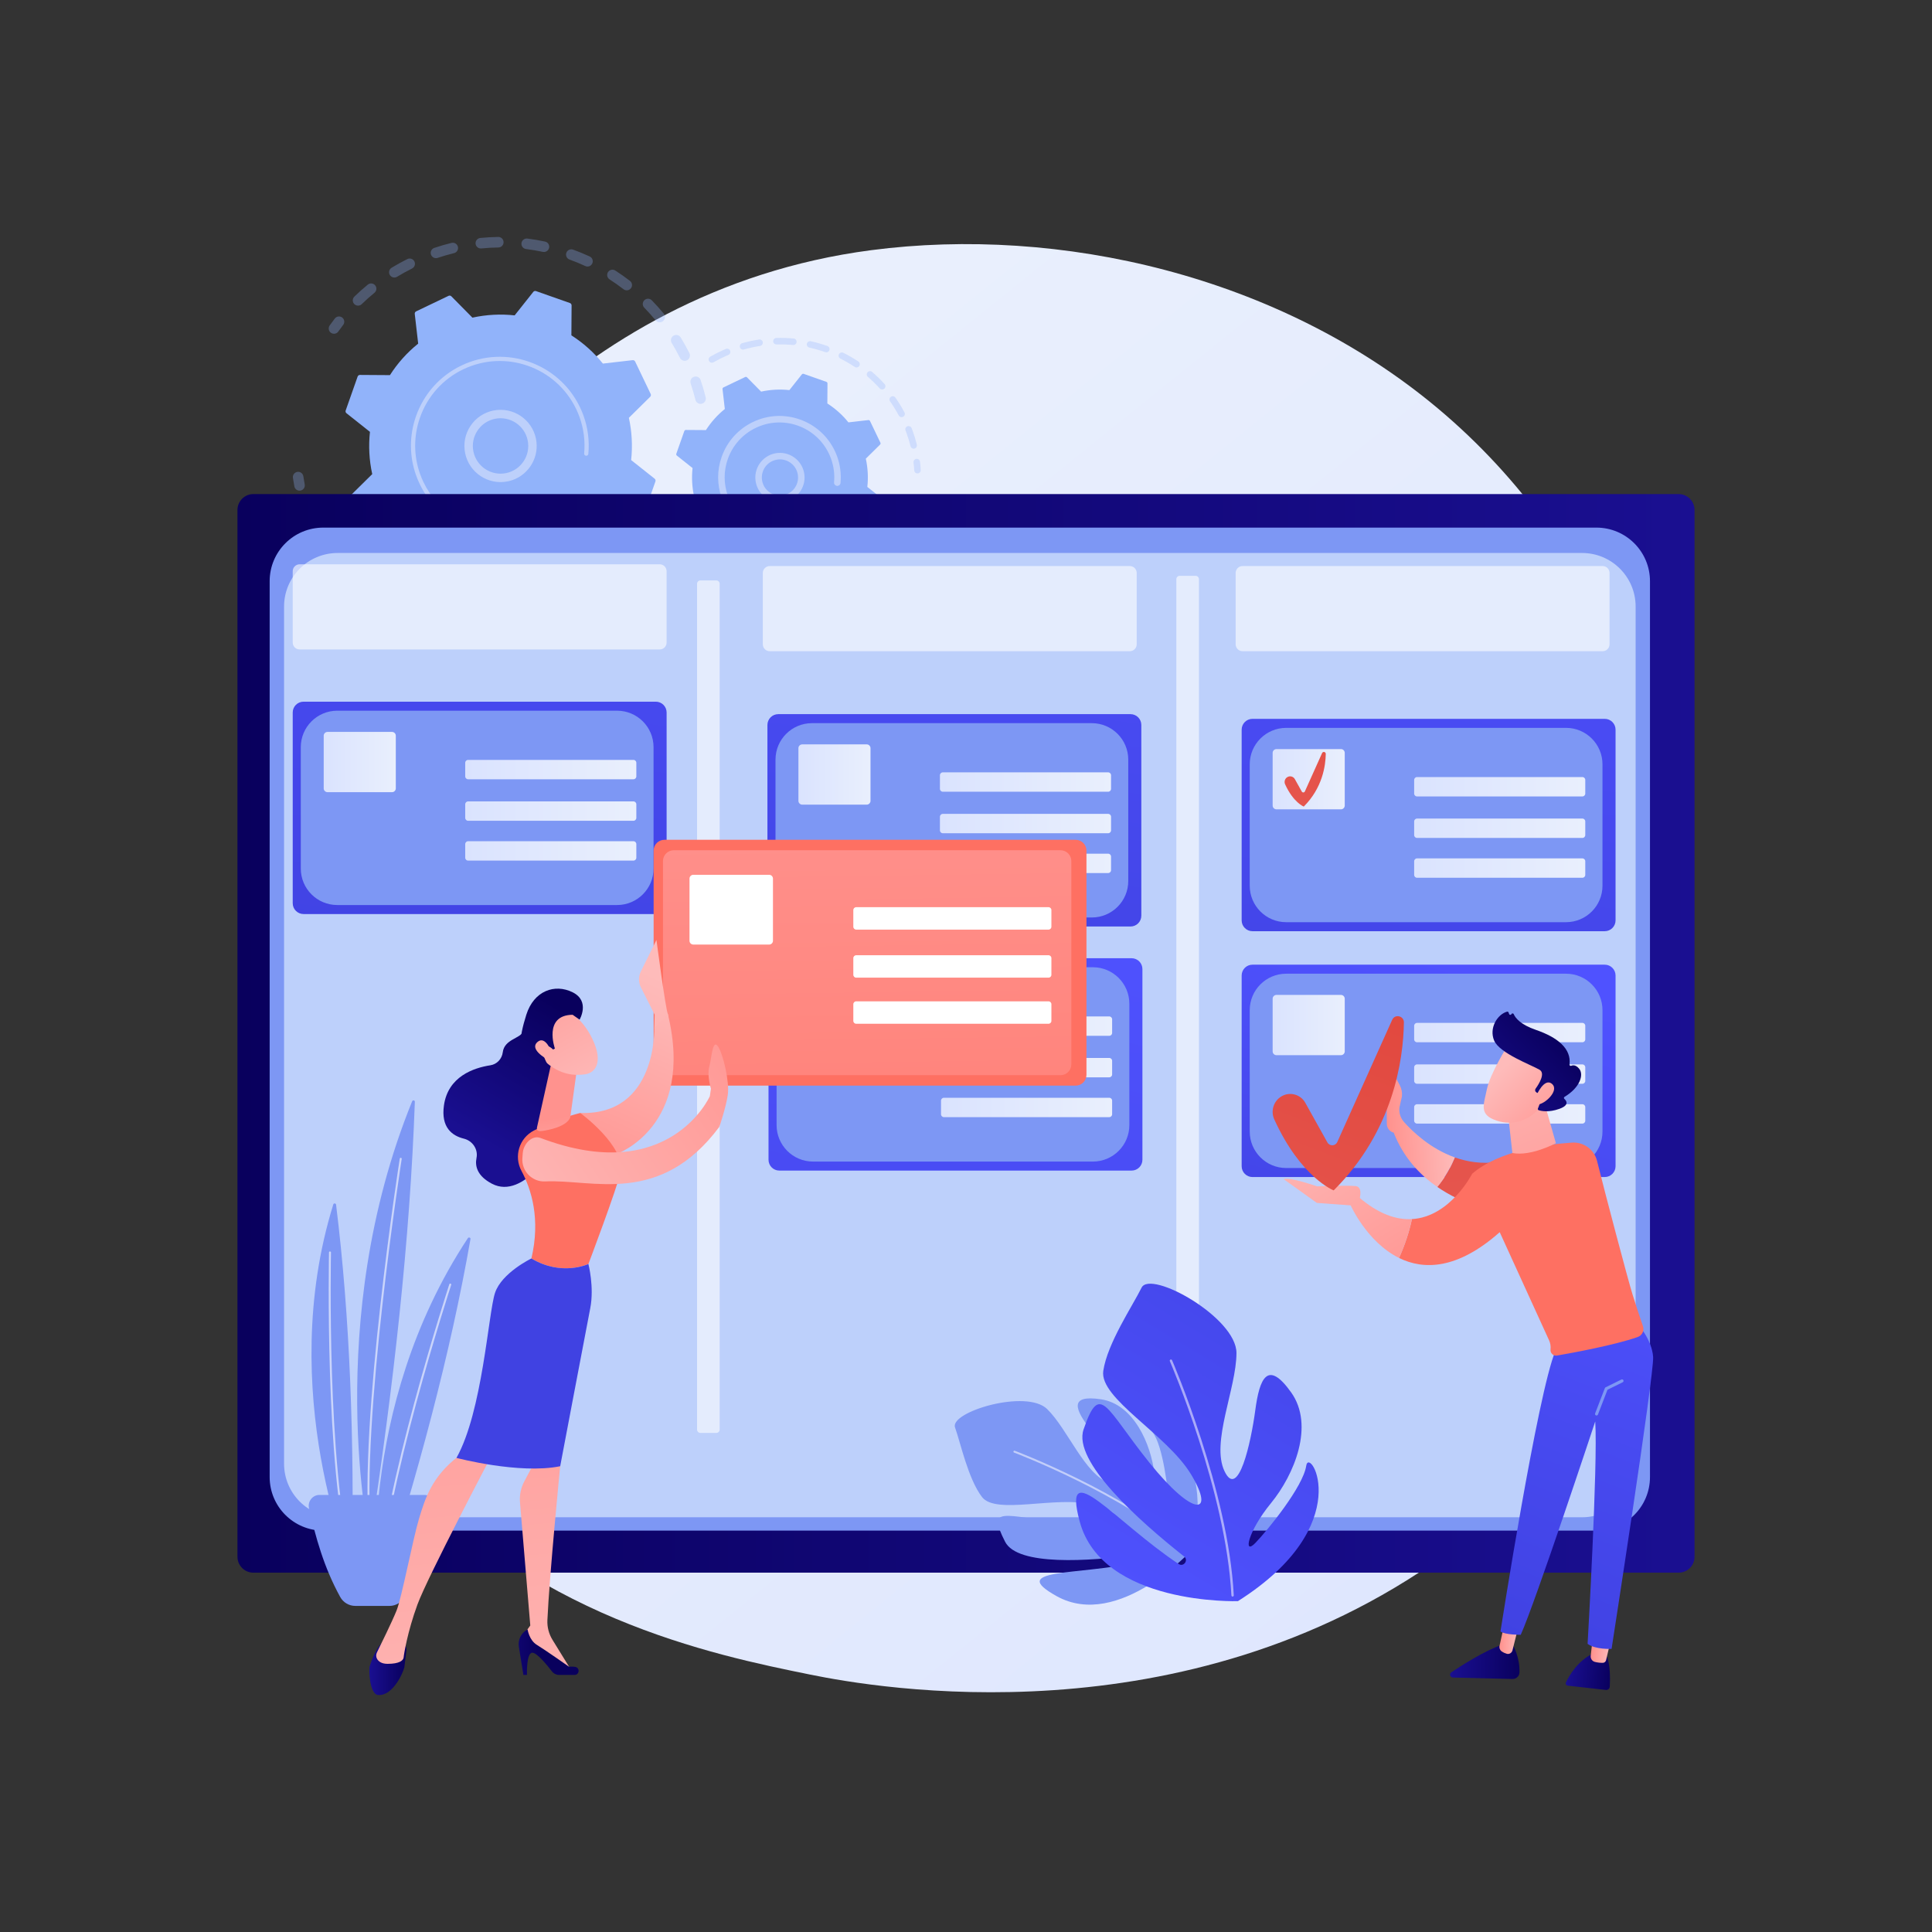 <?xml version="1.0" encoding="utf-8"?>
<!-- Generator: Adobe Illustrator 27.5.0, SVG Export Plug-In . SVG Version: 6.00 Build 0)  -->
<svg version="1.1" xmlns="http://www.w3.org/2000/svg" xmlns:xlink="http://www.w3.org/1999/xlink" x="0px" y="0px"
	 viewBox="0 0 3710 3710" style="enable-background:new 0 0 3710 3710;" xml:space="preserve">
<rect x="0" y="0" width="3710" height="3710" fill="#333333" stroke="none"/>
<g id="Illustration">
	<g>
		<linearGradient id="SVGID_1_" gradientUnits="userSpaceOnUse" x1="3605.97" y1="4070.38" x2="1131.528" y2="997.278">
			<stop  offset="0" style="stop-color:#DAE3FE"/>
			<stop  offset="1" style="stop-color:#E9EFFD"/>
		</linearGradient>
		<path style="fill:url(#SVGID_1_);" d="M2925.236,2858.459c-56.837,59.835-110.615,98.423-153.105,128.909
			c-499.455,358.365-1090.442,253.903-1216.044,228.392c-185.474-37.671-543.991-110.488-803.193-415.303
			c-392.15-461.161-331.087-1187.707-26.908-1667.31c55.639-87.728,349.54-574.636,946.893-652.721
			c361.512-47.256,782.918,48.054,1088.089,303.726C3401.548,1320.834,3355.946,2405.022,2925.236,2858.459z"/>
		<g>
			<g>
				<g style="opacity:0.3;">
					<path style="fill:#91B3FA;" d="M1347.703,775.261c-5.427,1.338-10.91-1.98-12.245-7.406
						c-2.597-10.542-5.688-21.129-9.193-31.466c-1.773-5.23,0.977-10.901,6.15-12.765c0.061-0.022,0.123-0.044,0.186-0.067
						c5.292-1.794,11.037,1.044,12.831,6.338c3.687,10.88,6.944,22.025,9.676,33.124c1.251,5.074-1.572,10.2-6.384,11.933
						C1348.393,775.071,1348.053,775.177,1347.703,775.261z M1305.76,687.245c-4.877-9.759-10.219-19.4-15.88-28.666
						c-2.912-4.765-1.411-10.995,3.357-13.91c4.796-2.909,10.998-1.408,13.911,3.361c5.957,9.747,11.58,19.896,16.714,30.163
						c2.498,4.998,0.47,11.078-4.528,13.576c-0.363,0.181-0.733,0.339-1.105,0.473
						C1313.472,693.956,1308.078,691.88,1305.76,687.245z M1259.036,615.206c-6.908-8.405-14.265-16.61-21.874-24.393
						c-3.906-3.995-3.832-10.404,0.163-14.309c3.997-3.898,10.4-3.831,14.31,0.163c8.011,8.196,15.762,16.839,23.034,25.689
						c3.549,4.317,2.924,10.693-1.391,14.243c-0.921,0.756-1.935,1.323-2.995,1.705
						C1266.371,619.714,1261.827,618.604,1259.036,615.206z M1197.373,555.428c-8.622-6.657-17.635-13.014-26.785-18.901
						c-4.699-3.025-6.058-9.287-3.035-13.985c3.028-4.696,9.287-6.052,13.985-3.035c9.634,6.2,19.121,12.895,28.198,19.896
						c4.423,3.414,5.243,9.769,1.828,14.193c-1.222,1.583-2.819,2.705-4.571,3.336
						C1203.85,558.064,1200.215,557.618,1197.373,555.428z M1123.93,510.876c-9.862-4.564-20.06-8.771-30.309-12.498
						c-5.252-1.914-7.959-7.719-6.049-12.97c1.911-5.255,7.719-7.961,12.969-6.047c10.782,3.921,21.512,8.348,31.889,13.151
						c5.071,2.345,7.28,8.359,4.932,13.432c-1.182,2.556-3.296,4.385-5.752,5.27C1129.193,512.084,1126.446,512.04,1123.93,510.876z
						 M1042.459,483.685c-10.642-2.274-21.513-4.117-32.314-5.481c-5.544-0.7-9.473-5.763-8.772-11.304
						c0.699-5.546,5.758-9.473,11.305-8.775c11.366,1.433,22.811,3.376,34.01,5.769c5.465,1.169,8.947,6.544,7.781,12.01
						c-0.758,3.55-3.293,6.262-6.475,7.408C1046.278,483.931,1044.376,484.095,1042.459,483.685z M680.313,583.872
						c-3.9-4.002-3.817-10.409,0.186-14.309c8.201-7.988,16.863-15.726,25.742-22.997c4.325-3.541,10.7-2.906,14.239,1.419
						c3.54,4.321,2.904,10.696-1.418,14.236c-8.431,6.903-16.655,14.252-24.441,21.839c-1.069,1.041-2.306,1.797-3.624,2.272
						C687.379,587.637,683.172,586.809,680.313,583.872z M957.041,475.235c-10.875,0.15-21.877,0.773-32.699,1.858
						c-5.562,0.555-10.521-3.502-11.077-9.062c-0.557-5.563,3.507-10.494,9.063-11.075c11.397-1.14,22.982-1.798,34.435-1.954
						c5.587-0.076,10.18,4.39,10.257,9.979c0.061,4.431-2.737,8.238-6.686,9.661C959.304,475.012,958.196,475.217,957.041,475.235z
						 M748.602,528.07c-2.904-4.773-1.388-10.999,3.387-13.904c9.78-5.948,19.947-11.552,30.213-16.662
						c4.997-2.514,11.076-0.449,13.568,4.552c2.489,5.002,0.451,11.076-4.552,13.568c-9.758,4.856-19.42,10.181-28.713,15.836
						c-0.593,0.361-1.209,0.65-1.838,0.876C756.235,533.932,751.144,532.25,748.602,528.07z M871.891,486.085
						c-10.561,2.578-21.15,5.646-31.474,9.122c-5.297,1.786-11.034-1.062-12.819-6.359c-1.759-5.227,0.991-10.886,6.156-12.746
						c0.067-0.024,0.136-0.049,0.204-0.069c10.868-3.664,22.016-6.895,33.131-9.61c5.43-1.322,10.905,2.003,12.232,7.432
						c1.239,5.07-1.585,10.184-6.389,11.914C872.594,485.89,872.246,485.995,871.891,486.085z"/>
					<path style="fill:#91B3FA;" d="M644.799,640.315c1.874-0.675,3.571-1.908,4.812-3.658c3.019-4.255,6.179-8.516,9.387-12.671
						c3.417-4.42,2.604-10.777-1.818-14.192c-4.421-3.419-10.782-2.61-14.194,1.82c-3.378,4.368-6.699,8.85-9.877,13.327
						c-3.234,4.556-2.163,10.875,2.392,14.107C638.31,641.044,641.787,641.401,644.799,640.315z"/>
				</g>
				<g style="opacity:0.3;">
					<path style="fill:#91B3FA;" d="M578.637,941.63c4.594-1.655,7.438-6.444,6.502-11.396c-0.971-5.125-1.85-10.358-2.611-15.549
						c-0.812-5.53-5.952-9.354-11.48-8.543c-5.552,0.816-9.354,5.954-8.543,11.481c0.803,5.466,1.728,10.977,2.748,16.373
						c1.039,5.491,6.333,9.099,11.824,8.062C577.616,941.956,578.137,941.81,578.637,941.63z"/>
					<path style="fill:#91B3FA;" d="M1080.228,1245.865c-5.344,1.635-11.002-1.372-12.637-6.719
						c-1.633-5.344,1.372-10.989,6.718-12.634c10.174-3.111,20.373-6.706,30.433-10.717c5.159-2.077,11.078,0.462,13.147,5.653
						c2.07,5.191-0.46,11.077-5.65,13.148c-4.359,1.738-8.729,3.397-13.109,4.975
						C1092.881,1241.823,1086.522,1243.942,1080.228,1245.865z M1148.167,1206.921c-2.752-4.861-1.042-11.035,3.821-13.787
						c9.335-5.288,18.549-11.023,27.384-17.055c4.6-3.161,10.911-1.965,14.063,2.651c3.149,4.613,1.962,10.909-2.652,14.059
						c-9.301,6.351-18.999,12.391-28.824,17.952c-0.51,0.289-1.034,0.528-1.566,0.72
						C1155.839,1213.102,1150.633,1211.276,1148.167,1206.921z M1026.52,1258.343c-11.114,1.79-22.458,3.13-33.717,3.977
						c-5.573,0.42-10.431-3.758-10.851-9.333c-0.419-5.571,3.759-10.421,9.332-10.849c10.693-0.802,21.463-2.074,32.016-3.776
						c5.518-0.887,10.711,2.863,11.601,8.382c0.786,4.88-2.062,9.507-6.55,11.124
						C1027.767,1258.079,1027.155,1258.24,1026.52,1258.343z M1219.803,1157.936c-3.754-4.138-3.443-10.54,0.698-14.292
						c7.936-7.195,15.657-14.817,22.952-22.651c3.81-4.095,10.208-4.321,14.3-0.51c4.09,3.807,4.318,10.208,0.511,14.297
						c-7.682,8.25-15.814,16.277-24.169,23.854c-1.01,0.914-2.153,1.591-3.362,2.026
						C1226.991,1162.01,1222.64,1161.065,1219.803,1157.936z M937.705,1262.67c-11.229-0.698-22.585-1.887-33.755-3.534
						c-5.528-0.814-9.348-5.954-8.535-11.482c0.813-5.532,5.957-9.352,11.485-8.537c10.611,1.563,21.397,2.693,32.061,3.354
						c5.578,0.347,9.819,5.151,9.472,10.729c-0.259,4.156-2.991,7.569-6.672,8.895C940.5,1262.549,939.126,1262.758,937.705,1262.67
						z M850.094,1247.413c-10.831-3.143-21.655-6.78-32.173-10.809c-5.219-2.002-7.828-7.851-5.829-13.071
						c2.003-5.226,7.853-7.833,13.069-5.827c9.993,3.827,20.28,7.284,30.572,10.273c5.367,1.557,8.455,7.171,6.898,12.539
						c-0.94,3.233-3.352,5.64-6.295,6.7C854.396,1247.917,852.225,1248.032,850.094,1247.413z M767.887,1213.425
						c-9.895-5.43-19.67-11.339-29.053-17.558c-4.659-3.09-5.929-9.367-2.843-14.025c3.092-4.664,9.369-5.93,14.024-2.843
						c8.916,5.913,18.203,11.523,27.608,16.684c4.899,2.688,6.691,8.84,4.002,13.737c-1.235,2.251-3.198,3.845-5.437,4.652
						C773.552,1215.022,770.536,1214.878,767.887,1213.425z M695.053,1162.314c-8.467-7.461-16.714-15.371-24.509-23.51
						c-3.866-4.035-3.728-10.441,0.309-14.307c4.029-3.859,10.44-3.724,14.306,0.311c7.401,7.727,15.231,15.237,23.275,22.325
						c4.192,3.695,4.596,10.086,0.902,14.279c-1.168,1.324-2.602,2.269-4.153,2.828
						C701.823,1165.45,697.924,1164.843,695.053,1162.314z M635.199,1096.414c-6.599-9.121-12.894-18.646-18.713-28.313
						c-2.883-4.789-1.338-11.008,3.451-13.889c4.774-2.871,11.004-1.339,13.887,3.45c5.527,9.184,11.507,18.23,17.774,26.895
						c3.275,4.525,2.259,10.853-2.268,14.127c-0.788,0.57-1.631,1.012-2.503,1.327C642.69,1101.5,637.903,1100.153,635.199,1096.414
						z M591.321,1019.06c-3.283-7.619-6.371-15.434-9.178-23.224c-1.017-2.822-1.998-5.645-2.948-8.474
						c-1.778-5.295,0.972-11.114,6.37-12.811c5.296-1.782,11.034,1.07,12.815,6.369c0.903,2.687,1.836,5.376,2.802,8.057
						c2.669,7.408,5.602,14.833,8.723,22.078c2.212,5.131-0.157,11.085-5.289,13.295c-0.193,0.082-0.387,0.161-0.583,0.231
						C599.042,1026.379,593.447,1024,591.321,1019.06z"/>
					<path style="fill:#91B3FA;" d="M1288.295,1095.417c1.893-0.682,3.6-1.931,4.844-3.699c3.149-4.483,6.262-9.117,9.254-13.774
						c3.022-4.702,1.659-10.962-3.042-13.982c-4.703-3.019-10.96-1.664-13.982,3.042c-2.843,4.423-5.801,8.825-8.789,13.082
						c-3.213,4.569-2.111,10.881,2.462,14.094C1281.845,1096.149,1285.302,1096.496,1288.295,1095.417z"/>
				</g>
				<g>
					<path style="fill:#91B3FA;" d="M1258.601,924.509c0.669-1.904,0.059-4.022-1.522-5.276l-45.092-35.775
						c2.912-26.722,1.584-54.101-4.363-81.116l40.94-40.406c1.436-1.418,1.814-3.59,0.942-5.41l-29.83-62.264
						c-0.871-1.82-2.802-2.887-4.805-2.655l-57.145,6.584c-17.327-21.564-37.831-39.757-60.481-54.232l0.378-57.557
						c0.013-2.018-1.256-3.821-3.158-4.491l-65.121-22.935c-1.902-0.67-4.022-0.059-5.276,1.522l-35.774,45.092
						c-26.722-2.913-54.101-1.585-81.117,4.363l-40.406-40.94c-1.418-1.436-3.589-1.815-5.409-0.943l-62.266,29.83
						c-1.82,0.872-2.885,2.802-2.654,4.806l6.585,57.145c-21.564,17.326-39.757,37.831-54.232,60.481l-57.558-0.378
						c-2.017-0.013-3.822,1.254-4.491,3.158l-22.935,65.121c-0.67,1.903-0.058,4.022,1.521,5.275l45.093,35.775
						c-2.913,26.722-1.584,54.1,4.363,81.116l-40.94,40.407c-1.437,1.417-1.815,3.589-0.943,5.409l29.831,62.266
						c0.872,1.82,2.802,2.886,4.806,2.654l57.145-6.584c17.327,21.564,37.831,39.756,60.48,54.232l-0.378,57.557
						c-0.014,2.017,1.254,3.821,3.158,4.492l65.121,22.935c1.903,0.67,4.021,0.059,5.275-1.521l35.774-45.093
						c26.722,2.913,54.1,1.584,81.117-4.362l40.407,40.941c1.417,1.434,3.589,1.814,5.409,0.942l62.265-29.831
						c1.819-0.872,2.886-2.802,2.655-4.806l-6.584-57.144c21.564-17.327,39.755-37.832,54.232-60.481l57.558,0.378
						c2.017,0.013,3.821-1.255,4.491-3.158L1258.601,924.509z"/>
					<g>
						<path style="fill:#BDD0FB;" d="M974.96,924.392c-37.508,7.582-74.191-16.76-81.776-54.271
							c-3.675-18.17-0.053-36.683,10.198-52.128c10.247-15.443,25.898-25.977,44.071-29.647
							c37.508-7.582,74.192,16.76,81.777,54.271c6.899,34.124-12.627,67.565-44.454,79.032
							C981.62,922.787,978.341,923.708,974.96,924.392z M916.871,826.947c-7.859,11.843-10.636,26.036-7.819,39.969
							c5.815,28.755,33.943,47.424,62.699,41.608c28.768-5.807,47.424-33.943,41.61-62.702
							c-5.815-28.755-33.943-47.424-62.699-41.609c-2.608,0.528-5.143,1.24-7.601,2.125
							C932.386,810.186,923.259,817.323,916.871,826.947z"/>
					</g>
					<path style="fill:#BDD0FB;" d="M1017.418,1016.432c5.466-1.969,10.865-4.225,16.177-6.769l0,0
						c1.672-0.8,3.331-1.629,4.977-2.482c8.114-4.213,15.879-9.065,23.177-14.48c0.1-0.074,0.199-0.147,0.299-0.221
						c0.281-0.211,0.562-0.421,0.842-0.635c0.547-0.411,1.089-0.83,1.63-1.247c1.422-1.101,1.91-2.961,1.333-4.568
						c-0.141-0.39-0.345-0.766-0.612-1.111c-1.368-1.767-3.91-2.082-5.677-0.719c-9.093,7.045-19.006,13.154-29.465,18.162
						c-51.942,24.895-110.669,19.637-156.289-8.745c-25.376-15.783-46.695-38.724-60.535-67.617
						c-2.428-5.066-4.583-10.217-6.459-15.432c-12.638-35.089-12.823-73.141-0.265-108.793
						c14.422-40.953,43.93-73.839,83.085-92.598c80.871-38.734,178.102-4.467,216.824,76.362c2.388,4.984,4.515,10.07,6.374,15.235
						c8.061,22.383,11.134,46.282,8.915,69.991c-0.057,0.613,0.025,1.205,0.222,1.748c0.515,1.428,1.818,2.509,3.431,2.658
						c2.227,0.202,4.202-1.421,4.407-3.655c2.329-24.891-0.895-49.983-9.358-73.482c-1.952-5.422-4.184-10.76-6.688-15.992
						c-40.655-84.863-142.791-120.808-227.623-80.168c-41.108,19.693-72.082,54.217-87.223,97.21
						c-13.184,37.428-12.989,77.375,0.277,114.212c1.972,5.474,4.234,10.881,6.779,16.198c19.696,41.109,54.218,72.086,97.21,87.227
						C940.617,1029.908,980.574,1029.707,1017.418,1016.432z"/>
				</g>
			</g>
			<g>
				<g style="opacity:0.3;">
					<path style="fill:#91B3FA;" d="M1763.969,908.771c2.543-0.917,4.289-3.42,4.116-6.257c-0.319-5.296-0.803-10.655-1.44-15.926
						c-0.414-3.425-3.524-5.866-6.954-5.454c-3.433,0.401-5.868,3.528-5.455,6.954c0.607,5.023,1.069,10.131,1.375,15.185
						c0.206,3.442,3.168,6.065,6.615,5.862C1762.836,909.095,1763.42,908.969,1763.969,908.771z"/>
					<path style="fill:#91B3FA;" d="M1756.065,861.441c-3.349,0.831-6.74-1.205-7.574-4.556c-2.108-8.452-4.673-16.895-7.625-25.089
						c-0.623-1.728-1.268-3.455-1.932-5.181c-1.235-3.22,0.372-6.836,3.594-8.074c3.093-1.049,6.836,0.372,8.078,3.596
						c0.693,1.807,1.367,3.614,2.019,5.422c3.095,8.589,5.785,17.442,7.992,26.306c0.783,3.136-0.959,6.313-3.939,7.387
						C1756.48,861.324,1756.275,861.385,1756.065,861.441z M1725.768,797.735c-4.959-9.325-10.538-18.428-16.587-27.05
						c-1.982-2.828-1.299-6.72,1.528-8.705c2.814-1.968,6.723-1.3,8.705,1.527c6.34,9.036,12.192,18.578,17.389,28.357
						c1.62,3.048,0.464,6.833-2.584,8.456c-0.267,0.141-0.545,0.261-0.823,0.361
						C1730.519,801.719,1727.246,800.511,1725.768,797.735z M1689.368,745.888c-7.081-7.815-14.728-15.264-22.733-22.15
						c-2.614-2.249-2.911-6.197-0.661-8.811c2.259-2.623,6.194-2.919,8.813-0.664c8.394,7.218,16.415,15.039,23.842,23.229
						c2.317,2.558,2.126,6.513-0.432,8.829c-0.625,0.562-1.331,0.979-2.077,1.248
						C1693.809,748.401,1691.121,747.819,1689.368,745.888z M1641.34,704.568c-8.795-5.848-18.036-11.205-27.454-15.908
						c-3.09-1.546-4.342-5.299-2.797-8.385c1.541-3.079,5.293-4.34,8.382-2.799c9.881,4.938,19.565,10.55,28.791,16.684
						c2.874,1.91,3.654,5.793,1.744,8.668c-0.774,1.155-1.863,1.975-3.081,2.414C1645.125,705.89,1643.055,705.708,1641.34,704.568z
						 M1584.68,676.225c-9.949-3.532-20.206-6.479-30.495-8.766c-3.366-0.746-5.491-4.086-4.743-7.457
						c0.748-3.37,4.084-5.5,7.457-4.744c10.782,2.395,21.536,5.487,31.963,9.184c3.251,1.157,4.953,4.729,3.799,7.979
						c-0.652,1.837-2.075,3.18-3.775,3.793C1587.575,676.687,1586.097,676.727,1584.68,676.225z M1522.857,662.496
						c-10.498-1.005-21.155-1.362-31.682-1.059c-3.448,0.1-6.327-2.618-6.425-6.066c-0.097-3.448,2.609-6.318,6.068-6.429
						c11.037-0.318,22.22,0.058,33.232,1.111c3.435,0.332,5.954,3.382,5.625,6.815c-0.24,2.486-1.904,4.494-4.105,5.288
						C1524.728,662.458,1523.808,662.589,1522.857,662.496z M1459.581,664.303c-10.391,1.597-20.821,3.869-31,6.758
						c-3.321,0.938-6.776-0.99-7.716-4.311c-0.943-3.318,0.996-6.723,4.308-7.721c10.673-3.021,21.608-5.404,32.506-7.08
						c3.412-0.523,6.604,1.818,7.128,5.229c0.462,3-1.298,5.832-4.053,6.825C1460.381,664.138,1459.989,664.24,1459.581,664.303z
						 M1361.669,693.379c-1.721-2.993-0.689-6.81,2.304-8.531c8.284-4.762,16.972-9.151,25.795-13.037
						c1.338-0.598,2.678-1.172,4.024-1.742c3.126-1.424,6.847,0.154,8.182,3.345c1.338,3.183-0.159,6.842-3.341,8.183
						c-1.264,0.527-2.523,1.072-3.8,1.642c-8.447,3.718-16.734,7.904-24.634,12.444c-0.325,0.188-0.662,0.342-1.001,0.464
						C1366.4,697.156,1363.2,696.045,1361.669,693.379z"/>
				</g>
				<g style="opacity:0.3;">
					<path style="fill:#91B3FA;" d="M1586.544,1174.015c-10.294,3.559-20.896,6.516-31.509,8.803
						c-3.373,0.722-6.698-1.421-7.424-4.798c-0.727-3.378,1.452-6.673,4.798-7.424c10.121-2.175,20.232-5,30.053-8.396
						c3.261-1.13,6.821,0.604,7.947,3.864c1.117,3.236-0.576,6.766-3.785,7.922
						C1586.599,1173.995,1586.57,1174.006,1586.544,1174.015z M1608.43,1158.591c-1.509-3.102-0.218-6.843,2.885-8.351
						c9.335-4.544,18.49-9.698,27.209-15.324c2.888-1.852,6.768-1.038,8.64,1.869c1.872,2.9,1.036,6.763-1.863,8.637
						c-9.138,5.894-18.732,11.297-28.516,16.055c-0.207,0.1-0.412,0.188-0.625,0.264
						C1613.197,1162.809,1609.843,1161.494,1608.43,1158.591z M1522.665,1187.728c-10.855,0.966-21.861,1.279-32.712,0.926
						c-3.45-0.113-6.158-3.003-6.044-6.45c0.109-3.452,2.989-6.144,6.446-6.046c10.352,0.338,20.848,0.04,31.205-0.877
						c3.439-0.305,6.472,2.235,6.778,5.667c0.257,2.892-1.497,5.496-4.104,6.435
						C1523.74,1187.561,1523.216,1187.679,1522.665,1187.728z M1662.875,1125.222c-2.212-2.648-1.856-6.591,0.792-8.803
						c7.969-6.654,15.606-13.862,22.7-21.432c2.361-2.511,6.318-2.64,8.832-0.289c2.519,2.362,2.649,6.318,0.287,8.836
						c-7.437,7.941-15.449,15.505-23.808,22.48c-0.579,0.481-1.218,0.841-1.887,1.082
						C1667.391,1127.96,1664.604,1127.291,1662.875,1125.222z M1457.389,1185.597c-10.744-1.669-21.499-4.015-31.97-6.97
						c-3.322-0.938-5.254-4.393-4.317-7.715c0.937-3.322,4.388-5.26,7.714-4.317c9.986,2.824,20.243,5.058,30.491,6.646
						c3.409,0.53,5.746,3.723,5.215,7.138c-0.361,2.336-1.981,4.171-4.062,4.921
						C1459.511,1185.643,1458.461,1185.762,1457.389,1185.597z M1394.521,1167.866c-10.052-4.202-19.938-9.054-29.382-14.415
						c-3-1.702-4.052-5.514-2.348-8.515c1.699-3,5.515-4.057,8.521-2.35c9.006,5.11,18.439,9.736,28.031,13.747
						c3.184,1.33,4.686,4.993,3.355,8.177c-0.704,1.681-2.058,2.896-3.651,3.47
						C1397.629,1168.491,1396.021,1168.493,1394.521,1167.866z M1337.702,1135.591c-8.761-6.49-17.198-13.576-25.075-21.053
						c-2.505-2.38-2.606-6.333-0.229-8.837c2.374-2.503,6.333-2.6,8.833-0.231c7.511,7.134,15.556,13.889,23.911,20.071
						c2.774,2.056,3.358,5.971,1.301,8.743c-0.76,1.032-1.777,1.756-2.897,2.159
						C1341.645,1137.128,1339.448,1136.882,1337.702,1135.591z"/>
					<path style="fill:#91B3FA;" d="M1713.631,1080.285c1.134-0.409,2.161-1.149,2.926-2.196c3.153-4.321,6.19-8.756,9.033-13.18
						c1.864-2.903,1.024-6.772-1.88-8.639c-2.903-1.854-6.767-1.019-8.639,1.88c-2.709,4.22-5.609,8.45-8.615,12.575
						c-2.034,2.789-1.42,6.7,1.368,8.731C1709.567,1080.724,1711.745,1080.964,1713.631,1080.285z"/>
				</g>
				<g>
					<path style="fill:#91B3FA;" d="M1696.724,962.514c0.448-1.274,0.039-2.691-1.018-3.531l-30.173-23.939
						c1.949-17.881,1.059-36.201-2.92-54.279l27.396-27.039c0.961-0.949,1.214-2.402,0.631-3.62l-19.961-41.664
						c-0.582-1.218-1.875-1.932-3.215-1.777l-38.239,4.406c-11.594-14.43-25.314-26.604-40.471-36.29l0.252-38.515
						c0.009-1.35-0.84-2.557-2.113-3.006l-43.576-15.347c-1.273-0.449-2.692-0.04-3.531,1.018l-23.938,30.173
						c-17.881-1.949-36.202-1.06-54.28,2.92l-27.038-27.396c-0.949-0.961-2.402-1.214-3.619-0.631l-41.665,19.961
						c-1.218,0.584-1.93,1.875-1.776,3.216l4.406,38.239c-14.43,11.594-26.604,25.314-36.289,40.471l-38.516-0.253
						c-1.35-0.009-2.557,0.84-3.005,2.113l-15.347,43.577c-0.448,1.273-0.039,2.69,1.018,3.529l30.174,23.939
						c-1.949,17.881-1.061,36.201,2.919,54.279l-27.396,27.039c-0.961,0.948-1.215,2.401-0.631,3.619l19.961,41.665
						c0.583,1.217,1.875,1.931,3.216,1.776l38.238-4.406c11.594,14.43,25.315,26.604,40.471,36.29l-0.253,38.515
						c-0.009,1.35,0.839,2.557,2.113,3.006l43.576,15.347c1.274,0.448,2.691,0.039,3.531-1.018l23.938-30.174
						c17.881,1.949,36.202,1.06,54.28-2.92l27.038,27.396c0.949,0.96,2.402,1.214,3.62,0.631l41.665-19.962
						c1.217-0.583,1.931-1.875,1.776-3.216l-4.406-38.238c14.43-11.594,26.603-25.315,36.289-40.471l38.516,0.253
						c1.35,0.009,2.557-0.84,3.005-2.113L1696.724,962.514z"/>
					<g>
						<path style="fill:#BDD0FB;" d="M1507.092,963.252c-12.379,2.507-24.991,0.039-35.512-6.945
							c-10.52-6.979-17.693-17.641-20.194-30.019c-5.166-25.546,11.394-50.488,36.968-55.706
							c25.552-5.159,50.538,11.424,55.699,36.966c2.504,12.377,0.038,24.988-6.943,35.509c-5.676,8.552-13.785,14.892-23.269,18.309
							C1511.661,962.151,1509.404,962.782,1507.092,963.252z M1463.636,923.807c1.841,9.107,7.116,16.949,14.857,22.088
							c7.737,5.133,17.015,6.948,26.119,5.108l0,0c9.102-1.853,16.945-7.118,22.084-14.859c5.137-7.734,6.947-17.015,5.108-26.116
							c-3.8-18.793-22.178-30.991-40.973-27.196c-1.696,0.345-3.336,0.806-4.918,1.376
							C1469.966,889.954,1460.179,906.714,1463.636,923.807z"/>
					</g>
					<path style="fill:#BDD0FB;" d="M1536.647,1027.31c3.721-1.341,7.401-2.881,11.043-4.621c7.229-3.461,14.113-7.66,20.476-12.496
						c0.284-0.219,0.569-0.439,0.853-0.658c2.197-1.7,2.949-4.572,2.058-7.054c-0.217-0.603-0.533-1.183-0.945-1.715
						c-2.113-2.729-6.035-3.21-8.766-1.111c-5.898,4.571-12.316,8.524-19.072,11.757l-0.003,0.001
						c-0.37,0.178-0.745,0.352-1.115,0.525c-16.06,7.506-33.382,10.724-50.619,9.669c-9.356-0.573-18.693-2.412-27.79-5.524
						c-0.074-0.025-0.148-0.05-0.222-0.076c-0.227-0.081-0.452-0.155-0.676-0.237c-26.511-9.339-47.801-28.44-59.944-53.789
						c-1.574-3.28-2.966-6.612-4.183-9.988c-8.181-22.716-8.299-47.35-0.172-70.434c9.339-26.511,28.443-47.796,53.788-59.938
						c25.336-12.126,53.91-13.689,80.422-4.357c26.51,9.339,47.801,28.44,59.944,53.789c1.548,3.224,2.922,6.518,4.126,9.859
						c5.219,14.494,7.208,29.962,5.771,45.31c-0.088,0.946,0.037,1.861,0.343,2.698c0.794,2.205,2.807,3.874,5.297,4.105
						c3.437,0.312,6.483-2.2,6.806-5.644c1.607-17.173-0.618-34.484-6.453-50.695c-1.349-3.744-2.886-7.426-4.614-11.033
						c-13.589-28.363-37.407-49.733-67.071-60.18c-29.659-10.443-61.605-8.741-89.97,4.872
						c-28.361,13.585-49.732,37.4-60.176,67.066c-9.097,25.821-8.963,53.382,0.191,78.796c1.359,3.772,2.918,7.505,4.675,11.173
						C1416.958,1022.286,1480.556,1047.52,1536.647,1027.31z"/>
				</g>
			</g>
		</g>
		
			<linearGradient id="SVGID_00000079448250880269776220000003490737427374469028_" gradientUnits="userSpaceOnUse" x1="456" y1="1984.362" x2="3254" y2="1984.362">
			<stop  offset="0" style="stop-color:#09005D"/>
			<stop  offset="1" style="stop-color:#1A0F91"/>
		</linearGradient>
		<path style="fill:url(#SVGID_00000079448250880269776220000003490737427374469028_);" d="M3223.485,3019.967H486.515
			c-16.853,0-30.515-13.662-30.515-30.515V979.273c0-16.853,13.662-30.515,30.515-30.515h2736.971
			c16.853,0,30.515,13.662,30.515,30.515v2010.179C3254,3006.305,3240.338,3019.967,3223.485,3019.967z"/>
		<path style="fill:#7D97F4;" d="M3065.578,2939.244H620.69c-56.812,0-102.868-46.055-102.868-102.868V1116.028
			c0-56.812,46.056-102.868,102.868-102.868h2444.889c56.812,0,102.867,46.055,102.867,102.868v1720.349
			C3168.446,2893.189,3122.39,2939.244,3065.578,2939.244z"/>
		<path style="fill:#BDD0FB;" d="M3038.022,2913.602H648.343c-56.812,0-102.868-46.055-102.868-102.867v-1645.98
			c0-56.812,46.055-102.868,102.868-102.868h2389.679c56.812,0,102.868,46.055,102.868,102.868v1645.98
			C3140.889,2867.547,3094.834,2913.602,3038.022,2913.602z"/>
		<path style="opacity:0.59;fill:#FFFFFF;" d="M1375.54,2751.65h-30.542c-3.557,0-6.44-2.883-6.44-6.44V1121.015
			c0-3.557,2.884-6.44,6.44-6.44h30.542c3.557,0,6.44,2.884,6.44,6.44V2745.21C1381.98,2748.767,1379.097,2751.65,1375.54,2751.65z"
			/>
		<path style="opacity:0.59;fill:#FFFFFF;" d="M2295.892,2742.814h-30.542c-3.557,0-6.44-2.883-6.44-6.44V1112.179
			c0-3.557,2.884-6.44,6.44-6.44h30.542c3.557,0,6.44,2.883,6.44,6.44v1624.194
			C2302.333,2739.93,2299.449,2742.814,2295.892,2742.814z"/>
		<g>
			<g>
				
					<linearGradient id="SVGID_00000062172289187177081570000005631015460702691247_" gradientUnits="userSpaceOnUse" x1="2857.467" y1="769.372" x2="2660.287" y2="2177.302">
					<stop  offset="0" style="stop-color:#4F52FF"/>
					<stop  offset="1" style="stop-color:#4042E2"/>
				</linearGradient>
				<path style="fill:url(#SVGID_00000062172289187177081570000005631015460702691247_);" d="M3081.559,1788.187h-676.441
					c-11.474,0-20.776-9.302-20.776-20.776v-366.247c0-11.474,9.302-20.776,20.776-20.776h676.441
					c11.474,0,20.776,9.302,20.776,20.776v366.247C3102.334,1778.885,3093.033,1788.187,3081.559,1788.187z"/>
				<path style="fill:#7D97F4;" d="M3007.207,1770.87h-537.329c-38.68,0-70.037-31.357-70.037-70.037v-233.09
					c0-38.681,31.357-70.037,70.037-70.037h537.329c38.681,0,70.038,31.357,70.038,70.037v233.09
					C3077.245,1739.514,3045.888,1770.87,3007.207,1770.87z"/>
			</g>
			
				<linearGradient id="SVGID_00000090265150214766985130000005328238235282615721_" gradientUnits="userSpaceOnUse" x1="2715.595" y1="1510.775" x2="3044.179" y2="1510.775">
				<stop  offset="0" style="stop-color:#DAE3FE"/>
				<stop  offset="1" style="stop-color:#E9EFFD"/>
			</linearGradient>
			<path style="fill:url(#SVGID_00000090265150214766985130000005328238235282615721_);" d="M3038.662,1529.374h-317.55
				c-3.047,0-5.517-2.47-5.517-5.517v-26.164c0-3.047,2.47-5.517,5.517-5.517h317.55c3.047,0,5.517,2.47,5.517,5.517v26.164
				C3044.179,1526.904,3041.709,1529.374,3038.662,1529.374z"/>
			
				<linearGradient id="SVGID_00000174590468572278918100000016081304742791402677_" gradientUnits="userSpaceOnUse" x1="2715.595" y1="1590.487" x2="3044.179" y2="1590.487">
				<stop  offset="0" style="stop-color:#DAE3FE"/>
				<stop  offset="1" style="stop-color:#E9EFFD"/>
			</linearGradient>
			<path style="fill:url(#SVGID_00000174590468572278918100000016081304742791402677_);" d="M3038.662,1609.087h-317.55
				c-3.047,0-5.517-2.47-5.517-5.517v-26.164c0-3.047,2.47-5.517,5.517-5.517h317.55c3.047,0,5.517,2.47,5.517,5.517v26.164
				C3044.179,1606.616,3041.709,1609.087,3038.662,1609.087z"/>
			
				<linearGradient id="SVGID_00000180366409340737816540000016872205491940644260_" gradientUnits="userSpaceOnUse" x1="2715.595" y1="1666.95" x2="3044.179" y2="1666.95">
				<stop  offset="0" style="stop-color:#DAE3FE"/>
				<stop  offset="1" style="stop-color:#E9EFFD"/>
			</linearGradient>
			<path style="fill:url(#SVGID_00000180366409340737816540000016872205491940644260_);" d="M3038.662,1685.55h-317.55
				c-3.047,0-5.517-2.47-5.517-5.517v-26.164c0-3.047,2.47-5.517,5.517-5.517h317.55c3.047,0,5.517,2.47,5.517,5.517v26.164
				C3044.179,1683.079,3041.709,1685.55,3038.662,1685.55z"/>
			
				<linearGradient id="SVGID_00000132801143808860768980000007361121912614550700_" gradientUnits="userSpaceOnUse" x1="2443.842" y1="1496.309" x2="2582.302" y2="1496.309">
				<stop  offset="0" style="stop-color:#DAE3FE"/>
				<stop  offset="1" style="stop-color:#E9EFFD"/>
			</linearGradient>
			<path style="fill:url(#SVGID_00000132801143808860768980000007361121912614550700_);" d="M2574.969,1554.173h-123.793
				c-4.05,0-7.333-3.283-7.333-7.333v-101.061c0-4.05,3.283-7.333,7.333-7.333h123.793c4.05,0,7.333,3.283,7.333,7.333v101.061
				C2582.302,1550.89,2579.019,1554.173,2574.969,1554.173z"/>
			
				<linearGradient id="SVGID_00000116931939674226852900000007464650376523825050_" gradientUnits="userSpaceOnUse" x1="2670.581" y1="1212.012" x2="2325.508" y2="1800.97">
				<stop  offset="0" style="stop-color:#E1473D"/>
				<stop  offset="1" style="stop-color:#E9605A"/>
			</linearGradient>
			<path style="fill:url(#SVGID_00000116931939674226852900000007464650376523825050_);" d="M2472.156,1492.224L2472.156,1492.224
				c5.017-2.944,11.473-1.187,14.307,3.893l13.329,23.894c1.334,2.392,4.825,2.241,5.947-0.258l33.06-73.602
				c1.649-3.672,7.117-2.43,7.057,1.594c-0.338,22.513-6.311,65.307-42.283,101.128c0,0-19.823-7.705-35.788-42.761
				C2465.479,1501.048,2467.357,1495.039,2472.156,1492.224z"/>
		</g>
		<g>
			<g>
				
					<linearGradient id="SVGID_00000008861233726327147140000001995801023670536883_" gradientUnits="userSpaceOnUse" x1="1963.517" y1="641.076" x2="1766.337" y2="2049.006">
					<stop  offset="0" style="stop-color:#4F52FF"/>
					<stop  offset="1" style="stop-color:#4042E2"/>
				</linearGradient>
				<path style="fill:url(#SVGID_00000008861233726327147140000001995801023670536883_);" d="M2170.905,1779.159h-676.441
					c-11.474,0-20.776-9.302-20.776-20.776v-366.247c0-11.474,9.302-20.776,20.776-20.776h676.441
					c11.474,0,20.776,9.302,20.776,20.776v366.247C2191.681,1769.857,2182.379,1779.159,2170.905,1779.159z"/>
				<path style="fill:#7D97F4;" d="M2096.554,1761.842h-537.328c-38.681,0-70.037-31.357-70.037-70.038v-233.09
					c0-38.681,31.357-70.037,70.037-70.037h537.328c38.681,0,70.038,31.357,70.038,70.037v233.09
					C2166.591,1730.485,2135.234,1761.842,2096.554,1761.842z"/>
			</g>
			
				<linearGradient id="SVGID_00000088102546818341899120000001171459315639612313_" gradientUnits="userSpaceOnUse" x1="1804.942" y1="1501.747" x2="2133.526" y2="1501.747">
				<stop  offset="0" style="stop-color:#DAE3FE"/>
				<stop  offset="1" style="stop-color:#E9EFFD"/>
			</linearGradient>
			<path style="fill:url(#SVGID_00000088102546818341899120000001171459315639612313_);" d="M2128.009,1520.346h-317.55
				c-3.047,0-5.517-2.47-5.517-5.517v-26.164c0-3.047,2.47-5.517,5.517-5.517h317.55c3.047,0,5.517,2.47,5.517,5.517v26.164
				C2133.526,1517.876,2131.056,1520.346,2128.009,1520.346z"/>
			
				<linearGradient id="SVGID_00000052062557765047316340000017972219756397715858_" gradientUnits="userSpaceOnUse" x1="1804.942" y1="1581.459" x2="2133.526" y2="1581.459">
				<stop  offset="0" style="stop-color:#DAE3FE"/>
				<stop  offset="1" style="stop-color:#E9EFFD"/>
			</linearGradient>
			<path style="fill:url(#SVGID_00000052062557765047316340000017972219756397715858_);" d="M2128.009,1600.058h-317.549
				c-3.047,0-5.517-2.47-5.517-5.517v-26.164c0-3.047,2.47-5.517,5.517-5.517l317.55,0c3.047,0,5.517,2.47,5.517,5.517l0,26.164
				C2133.526,1597.588,2131.056,1600.058,2128.009,1600.058z"/>
			
				<linearGradient id="SVGID_00000008137731973689032130000018235615269290104977_" gradientUnits="userSpaceOnUse" x1="1804.942" y1="1657.922" x2="2133.526" y2="1657.922">
				<stop  offset="0" style="stop-color:#DAE3FE"/>
				<stop  offset="1" style="stop-color:#E9EFFD"/>
			</linearGradient>
			<path style="fill:url(#SVGID_00000008137731973689032130000018235615269290104977_);" d="M2128.009,1676.521h-317.55
				c-3.047,0-5.517-2.47-5.517-5.517v-26.164c0-3.047,2.47-5.517,5.517-5.517h317.55c3.047,0,5.517,2.47,5.517,5.517v26.164
				C2133.526,1674.051,2131.056,1676.521,2128.009,1676.521z"/>
			
				<linearGradient id="SVGID_00000052813716445191794710000009715637567983761851_" gradientUnits="userSpaceOnUse" x1="1533.189" y1="1487.281" x2="1671.649" y2="1487.281">
				<stop  offset="0" style="stop-color:#DAE3FE"/>
				<stop  offset="1" style="stop-color:#E9EFFD"/>
			</linearGradient>
			<path style="fill:url(#SVGID_00000052813716445191794710000009715637567983761851_);" d="M1664.315,1545.145h-123.793
				c-4.05,0-7.333-3.283-7.333-7.333V1436.75c0-4.05,3.283-7.333,7.333-7.333h123.793c4.05,0,7.333,3.283,7.333,7.333v101.061
				C1671.649,1541.861,1668.365,1545.145,1664.315,1545.145z"/>
		</g>
		<g>
			<g>
				
					<linearGradient id="SVGID_00000163767643413945109790000005808599556957075594_" gradientUnits="userSpaceOnUse" x1="1910.57" y1="1715.008" x2="1590.5" y2="3104.119">
					<stop  offset="0" style="stop-color:#4F52FF"/>
					<stop  offset="1" style="stop-color:#4042E2"/>
				</linearGradient>
				<path style="fill:url(#SVGID_00000163767643413945109790000005808599556957075594_);" d="M2172.994,2247.867h-676.441
					c-11.474,0-20.776-9.302-20.776-20.776v-366.247c0-11.474,9.302-20.776,20.776-20.776h676.441
					c11.474,0,20.776,9.302,20.776,20.776v366.247C2193.77,2238.566,2184.468,2247.867,2172.994,2247.867z"/>
				<path style="fill:#7D97F4;" d="M2098.643,2230.551h-537.329c-38.681,0-70.037-31.357-70.037-70.038v-233.09
					c0-38.681,31.357-70.037,70.037-70.037h537.329c38.68,0,70.037,31.357,70.037,70.037v233.09
					C2168.68,2199.194,2137.323,2230.551,2098.643,2230.551z"/>
			</g>
			
				<linearGradient id="SVGID_00000089558283360394027610000017271131008580880514_" gradientUnits="userSpaceOnUse" x1="1807.031" y1="1970.455" x2="2135.615" y2="1970.455">
				<stop  offset="0" style="stop-color:#DAE3FE"/>
				<stop  offset="1" style="stop-color:#E9EFFD"/>
			</linearGradient>
			<path style="fill:url(#SVGID_00000089558283360394027610000017271131008580880514_);" d="M2130.098,1989.054h-317.55
				c-3.047,0-5.517-2.47-5.517-5.517v-26.164c0-3.047,2.47-5.517,5.517-5.517h317.55c3.047,0,5.517,2.47,5.517,5.517v26.164
				C2135.615,1986.584,2133.145,1989.054,2130.098,1989.054z"/>
			
				<linearGradient id="SVGID_00000043450079885057005460000011324577465528113570_" gradientUnits="userSpaceOnUse" x1="1807.031" y1="2050.168" x2="2135.615" y2="2050.168">
				<stop  offset="0" style="stop-color:#DAE3FE"/>
				<stop  offset="1" style="stop-color:#E9EFFD"/>
			</linearGradient>
			<path style="fill:url(#SVGID_00000043450079885057005460000011324577465528113570_);" d="M2130.098,2068.767h-317.55
				c-3.047,0-5.517-2.47-5.517-5.517v-26.164c0-3.047,2.47-5.517,5.517-5.517h317.55c3.047,0,5.517,2.47,5.517,5.517v26.164
				C2135.615,2066.297,2133.145,2068.767,2130.098,2068.767z"/>
			
				<linearGradient id="SVGID_00000098933956269317268770000000426404897764899208_" gradientUnits="userSpaceOnUse" x1="1807.031" y1="2126.631" x2="2135.615" y2="2126.631">
				<stop  offset="0" style="stop-color:#DAE3FE"/>
				<stop  offset="1" style="stop-color:#E9EFFD"/>
			</linearGradient>
			<path style="fill:url(#SVGID_00000098933956269317268770000000426404897764899208_);" d="M2130.098,2145.23h-317.55
				c-3.047,0-5.517-2.47-5.517-5.517v-26.164c0-3.047,2.47-5.517,5.517-5.517h317.55c3.047,0,5.517,2.47,5.517,5.517v26.164
				C2135.615,2142.76,2133.145,2145.23,2130.098,2145.23z"/>
			<path style="fill:#FFFFFF;" d="M1666.404,2013.853h-123.793c-4.05,0-7.333-3.283-7.333-7.333v-101.061
				c0-4.05,3.283-7.333,7.333-7.333h123.793c4.05,0,7.333,3.283,7.333,7.333v101.061
				C1673.737,2010.57,1670.454,2013.853,1666.404,2013.853z"/>
		</g>
		<g>
			<g>
				
					<linearGradient id="SVGID_00000160170393270384412850000008401828596495665825_" gradientUnits="userSpaceOnUse" x1="1066.556" y1="512.738" x2="869.376" y2="1920.668">
					<stop  offset="0" style="stop-color:#4F52FF"/>
					<stop  offset="1" style="stop-color:#4042E2"/>
				</linearGradient>
				<path style="fill:url(#SVGID_00000160170393270384412850000008401828596495665825_);" d="M1259.322,1755.232H582.881
					c-11.474,0-20.776-9.302-20.776-20.776v-366.247c0-11.474,9.302-20.776,20.776-20.776h676.441
					c11.474,0,20.776,9.302,20.776,20.776v366.247C1280.098,1745.93,1270.796,1755.232,1259.322,1755.232z"/>
				<path style="fill:#7D97F4;" d="M1184.971,1737.915H647.642c-38.681,0-70.037-31.357-70.037-70.038v-233.09
					c0-38.681,31.357-70.037,70.037-70.037h537.329c38.681,0,70.037,31.357,70.037,70.037v233.09
					C1255.008,1706.558,1223.651,1737.915,1184.971,1737.915z"/>
			</g>
			
				<linearGradient id="SVGID_00000124868593956126584590000018381674933075685772_" gradientUnits="userSpaceOnUse" x1="893.359" y1="1477.82" x2="1221.943" y2="1477.82">
				<stop  offset="0" style="stop-color:#DAE3FE"/>
				<stop  offset="1" style="stop-color:#E9EFFD"/>
			</linearGradient>
			<path style="fill:url(#SVGID_00000124868593956126584590000018381674933075685772_);" d="M1216.426,1496.419h-317.55
				c-3.047,0-5.517-2.47-5.517-5.517v-26.164c0-3.047,2.47-5.517,5.517-5.517h317.55c3.047,0,5.517,2.47,5.517,5.517v26.164
				C1221.943,1493.949,1219.473,1496.419,1216.426,1496.419z"/>
			
				<linearGradient id="SVGID_00000106862767789349192710000004660740491308610459_" gradientUnits="userSpaceOnUse" x1="893.359" y1="1557.532" x2="1221.943" y2="1557.532">
				<stop  offset="0" style="stop-color:#DAE3FE"/>
				<stop  offset="1" style="stop-color:#E9EFFD"/>
			</linearGradient>
			<path style="fill:url(#SVGID_00000106862767789349192710000004660740491308610459_);" d="M1216.426,1576.131h-317.55
				c-3.047,0-5.517-2.47-5.517-5.517v-26.164c0-3.047,2.47-5.517,5.517-5.517h317.55c3.047,0,5.517,2.47,5.517,5.517v26.164
				C1221.943,1573.661,1219.473,1576.131,1216.426,1576.131z"/>
			
				<linearGradient id="SVGID_00000145768546357207624220000012747728855097860538_" gradientUnits="userSpaceOnUse" x1="893.359" y1="1633.995" x2="1221.943" y2="1633.995">
				<stop  offset="0" style="stop-color:#DAE3FE"/>
				<stop  offset="1" style="stop-color:#E9EFFD"/>
			</linearGradient>
			<path style="fill:url(#SVGID_00000145768546357207624220000012747728855097860538_);" d="M1216.426,1652.594h-317.55
				c-3.047,0-5.517-2.47-5.517-5.517v-26.164c0-3.047,2.47-5.517,5.517-5.517h317.55c3.047,0,5.517,2.47,5.517,5.517v26.164
				C1221.943,1650.124,1219.473,1652.594,1216.426,1652.594z"/>
			
				<linearGradient id="SVGID_00000127751419087984995620000013312428636824145556_" gradientUnits="userSpaceOnUse" x1="621.606" y1="1463.354" x2="760.065" y2="1463.354">
				<stop  offset="0" style="stop-color:#DAE3FE"/>
				<stop  offset="1" style="stop-color:#E9EFFD"/>
			</linearGradient>
			<path style="fill:url(#SVGID_00000127751419087984995620000013312428636824145556_);" d="M752.732,1521.218H628.939
				c-4.05,0-7.333-3.283-7.333-7.333v-101.061c0-4.05,3.283-7.333,7.333-7.333h123.793c4.05,0,7.333,3.283,7.333,7.333v101.061
				C760.065,1517.934,756.782,1521.218,752.732,1521.218z"/>
		</g>
		<g>
			<g>
				
					<linearGradient id="SVGID_00000180343645600716080030000006593792508058471077_" gradientUnits="userSpaceOnUse" x1="2805.483" y1="1853.288" x2="2608.521" y2="2496.929">
					<stop  offset="0" style="stop-color:#4F52FF"/>
					<stop  offset="1" style="stop-color:#4042E2"/>
				</linearGradient>
				<path style="fill:url(#SVGID_00000180343645600716080030000006593792508058471077_);" d="M3081.559,2260.267h-676.441
					c-11.474,0-20.776-9.302-20.776-20.776v-366.247c0-11.474,9.302-20.776,20.776-20.776h676.441
					c11.474,0,20.776,9.302,20.776,20.776v366.247C3102.334,2250.965,3093.033,2260.267,3081.559,2260.267z"/>
				<path style="fill:#7D97F4;" d="M3007.207,2242.95h-537.329c-38.68,0-70.037-31.357-70.037-70.038v-233.09
					c0-38.681,31.357-70.037,70.037-70.037h537.329c38.681,0,70.038,31.357,70.038,70.037v233.09
					C3077.245,2211.593,3045.888,2242.95,3007.207,2242.95z"/>
			</g>
			
				<linearGradient id="SVGID_00000073704541609542260310000013436532206067267720_" gradientUnits="userSpaceOnUse" x1="2715.595" y1="1982.855" x2="3044.179" y2="1982.855">
				<stop  offset="0" style="stop-color:#DAE3FE"/>
				<stop  offset="1" style="stop-color:#E9EFFD"/>
			</linearGradient>
			<path style="fill:url(#SVGID_00000073704541609542260310000013436532206067267720_);" d="M3038.662,2001.454h-317.55
				c-3.047,0-5.517-2.47-5.517-5.517v-26.164c0-3.047,2.47-5.517,5.517-5.517h317.55c3.047,0,5.517,2.47,5.517,5.517v26.164
				C3044.179,1998.984,3041.709,2001.454,3038.662,2001.454z"/>
			
				<linearGradient id="SVGID_00000105399975659835621440000004793018932056393900_" gradientUnits="userSpaceOnUse" x1="2715.595" y1="2062.567" x2="3044.179" y2="2062.567">
				<stop  offset="0" style="stop-color:#DAE3FE"/>
				<stop  offset="1" style="stop-color:#E9EFFD"/>
			</linearGradient>
			<path style="fill:url(#SVGID_00000105399975659835621440000004793018932056393900_);" d="M3038.662,2081.166h-317.55
				c-3.047,0-5.517-2.47-5.517-5.517v-26.164c0-3.047,2.47-5.517,5.517-5.517h317.55c3.047,0,5.517,2.47,5.517,5.517v26.164
				C3044.179,2078.696,3041.709,2081.166,3038.662,2081.166z"/>
			
				<linearGradient id="SVGID_00000137812446851906787830000005598735151212210615_" gradientUnits="userSpaceOnUse" x1="2715.595" y1="2139.03" x2="3044.179" y2="2139.03">
				<stop  offset="0" style="stop-color:#DAE3FE"/>
				<stop  offset="1" style="stop-color:#E9EFFD"/>
			</linearGradient>
			<path style="fill:url(#SVGID_00000137812446851906787830000005598735151212210615_);" d="M3038.662,2157.629h-317.55
				c-3.047,0-5.517-2.47-5.517-5.517v-26.164c0-3.047,2.47-5.517,5.517-5.517h317.55c3.047,0,5.517,2.47,5.517,5.517v26.164
				C3044.179,2155.159,3041.709,2157.629,3038.662,2157.629z"/>
			
				<linearGradient id="SVGID_00000170242801350348208300000004285727566171178147_" gradientUnits="userSpaceOnUse" x1="2443.842" y1="1968.389" x2="2582.302" y2="1968.389">
				<stop  offset="0" style="stop-color:#DAE3FE"/>
				<stop  offset="1" style="stop-color:#E9EFFD"/>
			</linearGradient>
			<path style="fill:url(#SVGID_00000170242801350348208300000004285727566171178147_);" d="M2574.969,2026.253h-123.793
				c-4.05,0-7.333-3.283-7.333-7.333v-101.061c0-4.05,3.283-7.333,7.333-7.333h123.793c4.05,0,7.333,3.283,7.333,7.333v101.061
				C2582.302,2022.969,2579.019,2026.253,2574.969,2026.253z"/>
		</g>
		<g>
			
				<linearGradient id="SVGID_00000133525952088365341990000001713716154500053159_" gradientUnits="userSpaceOnUse" x1="2836.405" y1="1745.684" x2="2953.802" y2="2689.964">
				<stop  offset="0" style="stop-color:#E1473D"/>
				<stop  offset="1" style="stop-color:#E9605A"/>
			</linearGradient>
			<path style="fill:url(#SVGID_00000133525952088365341990000001713716154500053159_);" d="M2875.596,2231.362
				c129.414-17.658,164.808,7.446,164.808,7.446l-57.256,101.916c0,0-127.856,4.224-223.1-61.479
				c16.154-19.351,26.972-40.365,33.762-56.64C2817.928,2231.165,2845.408,2235.48,2875.596,2231.362z"/>
			
				<linearGradient id="SVGID_00000115503997393741809520000011853131788309368196_" gradientUnits="userSpaceOnUse" x1="-3257.646" y1="2091.795" x2="-3130.509" y2="2091.795" gradientTransform="matrix(-0.999 0.053 0.053 0.999 -573.077 242.301)">
				<stop  offset="0" style="stop-color:#FEBBBA"/>
				<stop  offset="1" style="stop-color:#FF928E"/>
			</linearGradient>
			<path style="fill:url(#SVGID_00000115503997393741809520000011853131788309368196_);" d="M2661.963,2051.316
				c-0.045-4.175,5.54-5.606,7.509-1.925l18.457,34.516c3.566,6.67,4.997,14.273,4.102,21.782l-4.73,20.907
				c-1.209,10.138,1.958,20.293,8.748,27.919c16.246,18.248,50.542,51.33,97.762,68.089c-6.79,16.276-17.608,37.289-33.762,56.64
				c-34.947-24.107-65.51-57.617-83.748-104.221c-7.659-1.917-13.071-8.747-13.188-16.642L2661.963,2051.316z"/>
			<g>
				
					<linearGradient id="SVGID_00000011736934806578681290000007473890592273005475_" gradientUnits="userSpaceOnUse" x1="-3538.953" y1="2809.259" x2="-3454.135" y2="2809.259" gradientTransform="matrix(-0.994 -0.112 -0.112 0.994 -107.802 24.497)">
					<stop  offset="0" style="stop-color:#09005D"/>
					<stop  offset="1" style="stop-color:#1A0F91"/>
				</linearGradient>
				<path style="fill:url(#SVGID_00000011736934806578681290000007473890592273005475_);" d="M3085.835,3181.4
					c0,0,7.702,15.819,5.397,57.417c-0.214,3.876-3.635,6.813-7.492,6.378l-73.25-8.259c-2.948-0.332-4.725-3.459-3.466-6.145
					c5.725-12.22,22.195-41.729,53.148-56.163L3085.835,3181.4z"/>
				
					<linearGradient id="SVGID_00000111181066635098348200000006803299726693097644_" gradientUnits="userSpaceOnUse" x1="-3530.352" y1="2769.845" x2="-3495.952" y2="2769.845" gradientTransform="matrix(-0.994 -0.112 -0.112 0.994 -107.802 24.497)">
					<stop  offset="0" style="stop-color:#FEBBBA"/>
					<stop  offset="1" style="stop-color:#FF928E"/>
				</linearGradient>
				<path style="fill:url(#SVGID_00000111181066635098348200000006803299726693097644_);" d="M3092.177,3153.751l-8.06,34.272
					c-0.695,2.957-3.315,5.091-6.352,5.099c-4.058,0.01-9.918-0.322-15.472-1.893c-5.048-1.428-8.234-6.428-7.646-11.641
					l3.782-33.54L3092.177,3153.751z"/>
				
					<linearGradient id="SVGID_00000098932654462850952010000015544431223912801980_" gradientUnits="userSpaceOnUse" x1="-3276.405" y1="2708.615" x2="-3143.325" y2="2708.615" gradientTransform="matrix(-1 -0.025 -0.025 1 -289.448 402.417)">
					<stop  offset="0" style="stop-color:#09005D"/>
					<stop  offset="1" style="stop-color:#1A0F91"/>
				</linearGradient>
				<path style="fill:url(#SVGID_00000098932654462850952010000015544431223912801980_);" d="M2905.259,3159.406
					c0,0,13.557,22.275,12.504,52.361c-0.248,7.086-6.323,12.584-13.412,12.407l-114.448-2.857
					c-5.359-0.134-7.363-7.074-2.901-10.045c22.037-14.667,65.312-42.015,96.378-52.412L2905.259,3159.406z"/>
				
					<linearGradient id="SVGID_00000109731683094364342340000002002919010107728564_" gradientUnits="userSpaceOnUse" x1="-3275.17" y1="2674.165" x2="-3240.959" y2="2674.165" gradientTransform="matrix(-0.999 -0.042 -0.042 0.999 -244.739 332.942)">
					<stop  offset="0" style="stop-color:#FEBBBA"/>
					<stop  offset="1" style="stop-color:#FF928E"/>
				</linearGradient>
				<path style="fill:url(#SVGID_00000109731683094364342340000002002919010107728564_);" d="M2915.076,3126.449l-10.712,42.76
					c-1.198,4.783-6.055,7.827-10.818,6.55c-2.895-0.776-6.29-2.172-9.877-4.632c-3.408-2.338-5.007-6.578-4.119-10.615
					l11.405-51.87L2915.076,3126.449z"/>
				
					<linearGradient id="SVGID_00000048494115793780493600000001720197899069215148_" gradientUnits="userSpaceOnUse" x1="3239.096" y1="2357.946" x2="2932.799" y2="3164.529">
					<stop  offset="0" style="stop-color:#4F52FF"/>
					<stop  offset="1" style="stop-color:#4042E2"/>
				</linearGradient>
				<path style="fill:url(#SVGID_00000048494115793780493600000001720197899069215148_);" d="M3144.705,2542.072
					c0,0,27.672,30.553,29.78,63.796c2.108,33.243-79.783,560.459-79.783,560.459s-31.302,1.648-46.058-9.736
					c0,0,19.975-345.899,14.653-426.949c0,0-115.034,347.669-143.037,409.675c0,0-30.007,0.263-38.917-6.445
					c0,0,71.663-459.41,105.564-538.7L3144.705,2542.072z"/>
				<path style="fill:#7D97F4;" d="M3065.827,2718.152c-0.35,0-0.703-0.063-1.048-0.195c-1.505-0.578-2.254-2.267-1.677-3.771
					l18.695-48.594c0.264-0.685,0.776-1.245,1.433-1.57l30.238-14.909c1.446-0.711,3.196-0.119,3.908,1.327
					c0.713,1.446,0.119,3.195-1.325,3.908l-29.215,14.405l-18.285,47.528C3068.104,2717.441,3066.998,2718.152,3065.827,2718.152z"
					/>
				
					<linearGradient id="SVGID_00000039118189937606334510000010311539494768700032_" gradientUnits="userSpaceOnUse" x1="3436.891" y1="1795.02" x2="3200.915" y2="2101.789">
					<stop  offset="0" style="stop-color:#FF928E"/>
					<stop  offset="1" style="stop-color:#FE7062"/>
				</linearGradient>
				<path style="fill:url(#SVGID_00000039118189937606334510000010311539494768700032_);" d="M2827.011,2253.898
					c51.067-43.931,140.299-56.32,191.542-59.764c22.449-1.509,42.755,13.178,48.188,35.012
					c15.749,63.295,59.391,228.268,68.241,256.773c7.261,23.386,15.012,46.301,19.961,60.639
					c2.958,8.566-1.524,17.911-10.076,20.906c-44.545,15.601-123.165,30.069-154.999,35.583c-7.002,1.213-13.179-4.638-12.383-11.7
					c0.675-5.989-0.29-12.05-2.793-17.531l-94.793-207.673c-81.848,72.465-146.392,72.657-193.345,49.483
					c11.097-24.506,19.355-49.38,24.816-74.618C2785.073,2336.774,2827.011,2253.898,2827.011,2253.898z"/>
				
					<linearGradient id="SVGID_00000121267408505988283050000017161159381345042366_" gradientUnits="userSpaceOnUse" x1="-2839.809" y1="1780.559" x2="-3114.527" y2="2122.334" gradientTransform="matrix(-0.994 -0.112 -0.112 0.994 -107.802 24.497)">
					<stop  offset="0" style="stop-color:#FEBBBA"/>
					<stop  offset="1" style="stop-color:#FF928E"/>
				</linearGradient>
				<path style="fill:url(#SVGID_00000121267408505988283050000017161159381345042366_);" d="M2593.385,2313.995l15.01-15.927
					c38.974,33.776,73.51,44.634,102.975,42.94c-5.461,25.238-13.719,50.112-24.816,74.618
					C2624.698,2385.096,2593.385,2313.995,2593.385,2313.995z"/>
				
					<linearGradient id="SVGID_00000128467838305971242480000016448130720467212698_" gradientUnits="userSpaceOnUse" x1="-2787.724" y1="1822.417" x2="-3062.448" y2="2164.2" gradientTransform="matrix(-0.994 -0.112 -0.112 0.994 -107.802 24.497)">
					<stop  offset="0" style="stop-color:#FEBBBA"/>
					<stop  offset="1" style="stop-color:#FF928E"/>
				</linearGradient>
				<path style="fill:url(#SVGID_00000128467838305971242480000016448130720467212698_);" d="M2602.55,2315.347l-73.837-5.423
					l-63.423-45.435c10.402-4.995,63.941,13.648,63.941,13.648s58.414-2.211,73.961-0.478c12.913,1.438,8.975,19.797,7.27,25.976
					c-0.348,1.26-0.603,2.014-0.603,2.014L2602.55,2315.347z"/>
				
					<linearGradient id="SVGID_00000022550828314157700150000001332587344679400366_" gradientUnits="userSpaceOnUse" x1="-3148.878" y1="1574.023" x2="-3414.939" y2="2062.883" gradientTransform="matrix(-0.994 -0.112 -0.112 0.994 -107.802 24.497)">
					<stop  offset="0" style="stop-color:#FEBBBA"/>
					<stop  offset="1" style="stop-color:#FF928E"/>
				</linearGradient>
				<path style="fill:url(#SVGID_00000022550828314157700150000001332587344679400366_);" d="M2959.642,2096.235l28.115,99.024
					c0,0-48.045,25.823-83.57,18.844l-9.762-87.29L2959.642,2096.235z"/>
				<g>
					
						<linearGradient id="SVGID_00000131330483684161256770000002017535012353771658_" gradientUnits="userSpaceOnUse" x1="5667.973" y1="2002.625" x2="5522.266" y2="2114.112" gradientTransform="matrix(-0.989 -0.148 -0.148 0.989 8783.668 913.523)">
						<stop  offset="0" style="stop-color:#FEBBBA"/>
						<stop  offset="1" style="stop-color:#FF928E"/>
					</linearGradient>
					<path style="fill:url(#SVGID_00000131330483684161256770000002017535012353771658_);" d="M2895.351,2007.34
						c0,0-33.853,54.143-40.084,84.283c-6.231,30.141-15.724,48.885,18.504,60.252c34.229,11.367,66.448-1.719,87.006-29.6
						c0,0,32.094-42.899,29.31-62.845C2987.302,2039.484,2895.351,2007.34,2895.351,2007.34z"/>
					
						<linearGradient id="SVGID_00000142880418975456570710000001489934471109847474_" gradientUnits="userSpaceOnUse" x1="5565.398" y1="1914.35" x2="5701.107" y2="2089.075" gradientTransform="matrix(-0.989 -0.148 -0.148 0.989 8783.668 913.523)">
						<stop  offset="0" style="stop-color:#09005D"/>
						<stop  offset="1" style="stop-color:#1A0F91"/>
					</linearGradient>
					<path style="fill:url(#SVGID_00000142880418975456570710000001489934471109847474_);" d="M2952.018,2098.716l-1.868-1.181
						c-2.379-1.503-3.016-4.697-1.368-6.978c6.385-8.835,19.322-29.334,7.606-36.316c-15.099-8.998-76.87-31.502-87.24-56.162
						c-9.968-23.699,5.926-49.998,24.709-55.348c1.257-0.358,2.582,0.273,3.015,1.506l1.052,2.993
						c0.719,2.049,3.568,2.18,4.472,0.206l0,0c0.869-1.895,3.561-1.886,4.393,0.026c3.215,7.394,12.986,20.062,42.65,30.247
						c42.16,14.475,68.204,36.299,64.445,66.364c-0.239,1.91,1.628,3.271,3.401,2.523c3.493-1.473,8.752-1.623,14.739,5.155
						c10.412,11.789,1.662,37.032-27.629,54.498c-1.391,0.83-1.67,2.767-0.458,3.841c4.273,3.787,10.232,12.17-9.504,19.211
						c-20.415,7.283-34.408,4.346-39.71,2.637c-1.319-0.425-1.994-1.864-1.5-3.159l9.734-25.464c0.551-1.441-0.373-3.022-1.899-3.25
						L2952.018,2098.716z"/>
					
						<linearGradient id="SVGID_00000060720780773182322960000008511478881052022667_" gradientUnits="userSpaceOnUse" x1="5649.898" y1="1979.007" x2="5504.193" y2="2090.494" gradientTransform="matrix(-0.989 -0.148 -0.148 0.989 8783.668 913.523)">
						<stop  offset="0" style="stop-color:#FEBBBA"/>
						<stop  offset="1" style="stop-color:#FF928E"/>
					</linearGradient>
					<path style="fill:url(#SVGID_00000060720780773182322960000008511478881052022667_);" d="M2950.096,2104.109
						c0,0,15.141-35.554,30.176-22.707c15.036,12.847-14.794,40.161-28.333,39.554L2950.096,2104.109z"/>
				</g>
			</g>
			
				<linearGradient id="SVGID_00000127025030115799210170000015027945232532555680_" gradientUnits="userSpaceOnUse" x1="2655.972" y1="1862.684" x2="2267.995" y2="2873.469">
				<stop  offset="0" style="stop-color:#E1473D"/>
				<stop  offset="1" style="stop-color:#E9605A"/>
			</linearGradient>
			<path style="fill:url(#SVGID_00000127025030115799210170000015027945232532555680_);" d="M2460.908,2105.253L2460.908,2105.253
				c15.996-9.386,36.582-3.785,45.617,12.411l42.499,76.183c4.254,7.626,15.383,7.144,18.961-0.822l105.409-234.673
				c5.258-11.707,22.692-7.749,22.5,5.083c-1.076,71.782-20.123,208.228-134.816,322.44c0,0-63.205-24.568-114.106-136.341
				C2439.618,2133.39,2445.607,2114.231,2460.908,2105.253z"/>
		</g>
		<path style="opacity:0.59;fill:#FFFFFF;" d="M1266.782,1247.147H575.421c-7.354,0-13.316-5.962-13.316-13.316v-136.914
			c0-7.354,5.962-13.316,13.316-13.316h691.361c7.354,0,13.316,5.962,13.316,13.316v136.914
			C1280.098,1241.185,1274.136,1247.147,1266.782,1247.147z"/>
		<path style="opacity:0.59;fill:#FFFFFF;" d="M2169.497,1250.518h-691.361c-7.354,0-13.316-5.962-13.316-13.316v-136.914
			c0-7.354,5.962-13.316,13.316-13.316h691.361c7.354,0,13.316,5.962,13.316,13.316v136.914
			C2182.813,1244.556,2176.851,1250.518,2169.497,1250.518z"/>
		<path style="opacity:0.59;fill:#FFFFFF;" d="M3077.481,1250.518H2386.12c-7.354,0-13.316-5.962-13.316-13.316v-136.914
			c0-7.354,5.962-13.316,13.316-13.316h691.361c7.354,0,13.316,5.962,13.316,13.316v136.914
			C3090.797,1244.556,3084.835,1250.518,3077.481,1250.518z"/>
		<g>
			<g>
				<g>
					<path style="fill:#7D97F4;" d="M676.119,3015.392c0,0-148.157-342.265-35.985-702.847c0.733-2.354,4.9-1.902,5.206,0.571
						C672.381,2531.199,680.444,2767.386,676.119,3015.392z"/>
					<path style="opacity:0.59;fill:#FFFFFF;" d="M675.529,3008.186c-0.831,0-1.594-0.546-1.83-1.386
						c-26.284-93.379-36.28-252.055-40.038-368.72c-4.069-126.343-1.905-232.005-1.882-233.057c0.022-1.048,0.721-1.873,1.944-1.862
						c1.05,0.022,1.884,0.892,1.862,1.944c-0.022,1.052-2.185,106.628,1.881,232.871c3.752,116.45,13.717,274.783,39.898,367.791
						c0.284,1.011-0.305,2.063-1.317,2.349C675.875,3008.164,675.7,3008.186,675.529,3008.186z"/>
				</g>
				<g>
					<path style="fill:#7D97F4;" d="M710.046,2959.613c0,0-91.525-419.948,81.448-844.914c1.129-2.775,5.239-1.962,5.133,1.022
						C787.299,2378.919,755.882,2662.584,710.046,2959.613z"/>
					<path style="opacity:0.59;fill:#FFFFFF;" d="M710.977,2950.557c-0.97,0-1.799-0.74-1.892-1.724
						c-20.599-217.307,57.777-718.897,58.571-723.94c0.164-1.033,1.124-1.754,2.176-1.583c1.039,0.164,1.749,1.137,1.585,2.178
						c-0.794,5.036-79.098,506.157-58.545,722.988c0.1,1.044-0.667,1.973-1.713,2.074
						C711.098,2950.554,711.037,2950.557,710.977,2950.557z"/>
				</g>
				<g>
					<path style="fill:#7D97F4;" d="M724.57,3073.482c0,0-43.849-366.348,173.978-696.031c1.422-2.153,5.389-0.835,4.954,1.651
						C865.145,2598.4,802.715,2831.451,724.57,3073.482z"/>
					<path style="opacity:0.59;fill:#FFFFFF;" d="M726.705,3066.339c-0.013,0-0.026,0-0.039,0c-1.05-0.022-1.884-0.892-1.864-1.94
						c1.951-96.984,39.383-254.511,70.443-369.579c33.636-124.611,67.245-227.657,67.581-228.683c0.325-1,1.401-1.546,2.399-1.219
						c1,0.327,1.544,1.401,1.217,2.401c-0.334,1.026-33.917,103.993-67.527,228.512c-31.001,114.856-68.365,272.048-70.307,368.642
						C728.587,3065.51,727.738,3066.339,726.705,3066.339z"/>
				</g>
			</g>
			<path style="fill:#7D97F4;" d="M613.35,2870.724h201.368c15.072,0,26.347,14.187,23.549,28.996
				c-12.023,63.636-36.376,119.859-61.687,166.894c-5.655,10.508-16.604,17.218-28.537,17.218h-65.709
				c-12.116,0-23.227-6.588-29.063-17.206c-31.593-57.487-47.034-114.532-59.918-170.351
				C590.386,2883.414,600.151,2870.724,613.35,2870.724z"/>
		</g>
		<g>
			<g>
				<path style="fill:#7D97F4;" d="M2290.984,2974.124c0,0-142.782,157.414-262.028,90.885
					c-95.837-53.468,40.321-39.497,155.817-64.76c9.064-1.983,6.69-15.53-2.507-14.311
					c-90.364,11.981-228.248,21.773-252.197-25.345c-36.154-71.13-1.093-48.061,108.941-37.786
					c110.034,10.275,131.234-16.895,59.411-33.818c-71.824-16.922-186.083,20.507-212.699-14.298
					c-26.616-34.804-41.165-103.892-51.774-133.604c-10.609-29.712,136.969-74.294,176.867-35.289
					c39.898,39.005,72.297,126.066,119.645,141.961c47.348,15.895-3.584-61.117-34.986-100.867
					c-31.402-39.75-43.85-69.292,18.887-59.811c62.738,9.481,95.902,86.051,102.515,143.206
					c6.614,57.155,28.711,89.124,27.711,60.847c-1-28.277-11.262-114.992-31.314-141.064
					C2193.219,2723.998,2336.364,2755.816,2290.984,2974.124z"/>
				<path style="opacity:0.53;fill:#FFFFFF;" d="M2279.364,2975.625c-0.628,0.239-1.363,0.134-1.905-0.343
					c-122.554-107.217-328.103-185.146-330.165-185.92c-0.971-0.365-1.461-1.445-1.097-2.418c0.363-0.966,1.447-1.459,2.417-1.095
					c2.068,0.775,208.244,78.937,331.318,186.611c0.779,0.681,0.858,1.866,0.177,2.647
					C2279.898,2975.347,2279.641,2975.519,2279.364,2975.625z"/>
			</g>
			<g>
				
					<linearGradient id="SVGID_00000100346194944518018090000008147741617092256132_" gradientUnits="userSpaceOnUse" x1="2059.117" y1="3660.014" x2="2667.459" y2="2888.833" gradientTransform="matrix(0.992 -0.127 0.127 0.992 -389.518 -270.676)">
					<stop  offset="0" style="stop-color:#4F52FF"/>
					<stop  offset="1" style="stop-color:#4042E2"/>
				</linearGradient>
				<path style="fill:url(#SVGID_00000100346194944518018090000008147741617092256132_);" d="M2377.185,3074.66
					c0,0-260.754,8.603-303.976-153.359c-34.737-130.167,69.267,1.805,190.207,82.042c9.491,6.297,19.407-7.369,10.475-14.436
					c-87.76-69.429-214.188-182.622-193.109-243.988c31.821-92.639,41.436-42.022,126.381,63.761s127.009,101.262,80.568,23.486
					c-46.441-77.776-177.05-146.531-169.104-199.729c7.945-53.198,56.423-125.046,73.553-159.782
					c17.13-34.736,182.51,57.281,182.208,125.777c-0.302,68.496-49.375,171.436-22.939,226.757
					c26.436,55.321,50.819-55.372,59.035-117.015c8.217-61.643,23.626-97.855,68.865-34.446
					c45.239,63.409,6.067,158.061-38.671,212.719c-44.738,54.659-54.043,101.45-29.969,76.412
					c24.074-25.039,91.756-108.167,97.61-148.118C2514.173,2774.787,2608.413,2928.165,2377.185,3074.66z"/>
				<path style="opacity:0.53;fill:#FFFFFF;" d="M2365.934,3065.698c-0.747-0.349-1.282-1.087-1.325-1.972
					c-10.176-199.639-117.075-447.426-118.155-449.905c-0.508-1.167,0.026-2.522,1.194-3.033c1.162-0.505,2.522,0.028,3.031,1.195
					c1.084,2.486,108.313,251.024,118.53,451.512c0.066,1.268-0.912,2.351-2.183,2.417
					C2366.635,3065.932,2366.264,3065.852,2365.934,3065.698z"/>
			</g>
		</g>
		<g>
			<g>
				<g>
					
						<linearGradient id="SVGID_00000040543178095215002610000000212384091478906010_" gradientUnits="userSpaceOnUse" x1="1909.492" y1="917.557" x2="1839.796" y2="1189.369">
						<stop  offset="0" style="stop-color:#FF928E"/>
						<stop  offset="1" style="stop-color:#FE7062"/>
					</linearGradient>
					<path style="fill:url(#SVGID_00000040543178095215002610000000212384091478906010_);" d="M2065.543,2084.73h-789.609
						c-11.474,0-20.776-9.302-20.776-20.776v-430.523c0-11.474,9.302-20.776,20.776-20.776h789.609
						c11.474,0,20.776,9.302,20.776,20.776v430.523C2086.319,2075.428,2077.018,2084.73,2065.543,2084.73z"/>
					
						<linearGradient id="SVGID_00000098208828078375875440000018421333744332634758_" gradientUnits="userSpaceOnUse" x1="1660.278" y1="1480.47" x2="1680.563" y2="3001.876">
						<stop  offset="0" style="stop-color:#FF928E"/>
						<stop  offset="1" style="stop-color:#FE7062"/>
					</linearGradient>
					<path style="fill:url(#SVGID_00000098208828078375875440000018421333744332634758_);" d="M2036.499,2064.684h-742.623
						c-11.474,0-20.776-9.302-20.776-20.776v-390.431c0-11.474,9.302-20.776,20.776-20.776h742.623
						c11.474,0,20.776,9.302,20.776,20.776v390.431C2057.275,2055.382,2047.973,2064.684,2036.499,2064.684z"/>
				</g>
				<path style="fill:#FFFFFF;" d="M2013.481,1785.123H1644.14c-3.047,0-5.517-2.47-5.517-5.517v-32.027
					c0-3.047,2.47-5.517,5.517-5.517h369.341c3.047,0,5.517,2.47,5.517,5.517v32.027
					C2018.998,1782.653,2016.528,1785.123,2013.481,1785.123z"/>
				<path style="fill:#FFFFFF;" d="M2013.481,1877.4H1644.14c-3.047,0-5.517-2.47-5.517-5.517v-32.027
					c0-3.047,2.47-5.517,5.517-5.517h369.341c3.047,0,5.517,2.47,5.517,5.517v32.027
					C2018.998,1874.93,2016.528,1877.4,2013.481,1877.4z"/>
				<path style="fill:#FFFFFF;" d="M2013.481,1965.915H1644.14c-3.047,0-5.517-2.47-5.517-5.517v-32.027
					c0-3.047,2.47-5.517,5.517-5.517h369.341c3.047,0,5.517,2.47,5.517,5.517v32.027
					C2018.998,1963.445,2016.528,1965.915,2013.481,1965.915z"/>
				<path style="fill:#FFFFFF;" d="M1476.987,1813.831H1331.37c-4.05,0-7.333-3.283-7.333-7.333v-119.302
					c0-4.05,3.283-7.333,7.333-7.333h145.617c4.05,0,7.333,3.283,7.333,7.333v119.302
					C1484.32,1810.548,1481.037,1813.831,1476.987,1813.831z"/>
			</g>
			<g>
				
					<linearGradient id="SVGID_00000127760577174423065210000005819800696064464787_" gradientUnits="userSpaceOnUse" x1="-492.066" y1="1878.753" x2="-258.45" y2="2406.244" gradientTransform="matrix(-1 0 0 1 778.933 0)">
					<stop  offset="0" style="stop-color:#FEBBBA"/>
					<stop  offset="1" style="stop-color:#FF928E"/>
				</linearGradient>
				<path style="fill:url(#SVGID_00000127760577174423065210000005819800696064464787_);" d="M1256.427,1973.878l0.76-25.304
					l-26.449-52.519c-4.838-9.607-4.876-20.931-0.102-30.57l29.963-60.494c0,0,17.304,131.308,21.856,142.221
					c4.552,10.913-12.346,30.521-12.346,30.521L1256.427,1973.878z"/>
				
					<linearGradient id="SVGID_00000114068247032083926650000007421907073915971460_" gradientUnits="userSpaceOnUse" x1="-306.612" y1="1937.551" x2="-154.856" y2="2199.13" gradientTransform="matrix(-1 0 0 1 778.933 0)">
					<stop  offset="0" style="stop-color:#09005D"/>
					<stop  offset="1" style="stop-color:#1A0F91"/>
				</linearGradient>
				<path style="fill:url(#SVGID_00000114068247032083926650000007421907073915971460_);" d="M1037.497,1951.718
					c0,0-28.279,13.755-33.478,29.556c-4.172,12.678-35.441,14.313-38.529,39.247c-1.595,12.874-11.121,23.184-23.944,25.15
					c-31.935,4.895-81.152,21.479-89.026,76.926c-6.01,42.323,15.565,58.371,38.208,63.926c16.63,4.08,27.682,20.256,24.319,37.045
					c-3.227,16.104,1.585,34.721,29.484,49.443c62.52,32.99,124.957-78.156,124.957-78.156l12.796-194.066L1037.497,1951.718z"/>
				
					<linearGradient id="SVGID_00000080922335342972856660000002833046022027339165_" gradientUnits="userSpaceOnUse" x1="-518.701" y1="1898.995" x2="-349.682" y2="2280.63" gradientTransform="matrix(-1 0 0 1 778.933 0)">
					<stop  offset="0" style="stop-color:#FEBBBA"/>
					<stop  offset="1" style="stop-color:#FF928E"/>
				</linearGradient>
				<path style="fill:url(#SVGID_00000080922335342972856660000002833046022027339165_);" d="M1256.427,1973.878
					c0,0,5.711,168.285-142.157,163.347c0,0,45.624,74.441,69.434,78.956c0,0,151.279-52.515,98.75-268.968L1256.427,1973.878z"/>
				
					<linearGradient id="SVGID_00000144338714384362136480000000458189301398596499_" gradientUnits="userSpaceOnUse" x1="-1.664" y1="3205.42" x2="69.675" y2="3205.42" gradientTransform="matrix(-1 0 0 1 778.933 0)">
					<stop  offset="0" style="stop-color:#09005D"/>
					<stop  offset="1" style="stop-color:#1A0F91"/>
				</linearGradient>
				<path style="fill:url(#SVGID_00000144338714384362136480000000458189301398596499_);" d="M780.513,3168.578l-4.046,33.26
					c-4.212,15.807-24.561,55.635-50.677,53.042c-16.068-1.595-18.003-48.543-15.765-55.584
					c4.081-12.839,11.547-32.113,22.311-43.455h36.895C776.052,3155.84,781.337,3161.807,780.513,3168.578z"/>
				
					<linearGradient id="SVGID_00000160883775423351402750000007011294682563179195_" gradientUnits="userSpaceOnUse" x1="-302.219" y1="3466.129" x2="-199.86" y2="2269.804" gradientTransform="matrix(-1 0 0 1 778.933 0)">
					<stop  offset="0" style="stop-color:#FEBBBA"/>
					<stop  offset="1" style="stop-color:#FF928E"/>
				</linearGradient>
				<path style="fill:url(#SVGID_00000160883775423351402750000007011294682563179195_);" d="M1069.486,2778.967l6.227,36.632
					c0,0-20.854,211.233-24.563,295.726c-0.582,13.247,2.845,26.337,9.798,37.628l36.261,58.885l-92.158-54.381l-1.835-11.246
					l15.086-20.743l-19.761-236.633c-1.161-13.901,1.708-27.842,8.262-40.156l19.062-35.811L1069.486,2778.967z"/>
				
					<linearGradient id="SVGID_00000154398377058707964370000002752061867469335952_" gradientUnits="userSpaceOnUse" x1="-254.25" y1="3172.651" x2="-139.158" y2="3172.651" gradientTransform="matrix(-1 0 0 1 778.933 0)">
					<stop  offset="0" style="stop-color:#09005D"/>
					<stop  offset="1" style="stop-color:#1A0F91"/>
				</linearGradient>
				<path style="fill:url(#SVGID_00000154398377058707964370000002752061867469335952_);" d="M1103.279,3216.369h-29.409
					c-5.505,0-10.697-2.527-14.054-6.89c-9.168-11.913-28.164-35.156-37.247-35.762c-12.227-0.817-10.663,42.652-10.663,42.652
					h-6.854l-8.681-54.015c-2.185-13.591,4.574-27.054,16.778-33.421l0,0c0,0,2.795,20.67,17.951,29.813
					c15.155,9.144,61.673,41.886,61.673,41.886s5.698-0.812,11.953,0.319C1114.005,3202.628,1112.708,3216.369,1103.279,3216.369z"
					/>
				
					<linearGradient id="SVGID_00000002344110592752977760000000684980521173208233_" gradientUnits="userSpaceOnUse" x1="-96.317" y1="3483.93" x2="6.069" y2="2287.291" gradientTransform="matrix(-1 0 0 1 778.933 0)">
					<stop  offset="0" style="stop-color:#FEBBBA"/>
					<stop  offset="1" style="stop-color:#FF928E"/>
				</linearGradient>
				<path style="fill:url(#SVGID_00000002344110592752977760000000684980521173208233_);" d="M943.26,2796.366
					c0,0-122.168,231.742-141.589,284.653c-19.42,52.91-26.224,97.049-26.484,101.229c-0.407,6.532-8.53,12.796-30.923,12.796
					c-11.556,0-17.216-4.632-19.987-9.116c-2.365-3.826-2.487-8.612-0.494-12.644c7.067-14.302,29.493-60.007,37.799-80.737
					c9.917-24.75,31.248-136.915,42.946-175.913c11.699-38.998,24.922-81.301,75.868-120.268
					C880.397,2796.366,915.37,2762.113,943.26,2796.366z"/>
				
					<linearGradient id="SVGID_00000123400757831855541480000013350050158047316911_" gradientUnits="userSpaceOnUse" x1="1943.012" y1="1484.655" x2="1720.52" y2="1693.662">
					<stop  offset="0" style="stop-color:#FF928E"/>
					<stop  offset="1" style="stop-color:#FE7062"/>
				</linearGradient>
				<path style="fill:url(#SVGID_00000123400757831855541480000013350050158047316911_);" d="M1020.436,2416.645
					c17.893-75.819-0.109-132.937-19.014-168.149c-15.079-28.085-4.477-62.827,23.804-77.535
					c44.2-22.986,89.044-33.736,89.044-33.736s87.578,64.028,77.189,114.144c-6.09,29.373-61.56,175.939-61.56,175.939
					S1078.607,2451.583,1020.436,2416.645z"/>
				
					<linearGradient id="SVGID_00000098918713741047272160000014959694736590406823_" gradientUnits="userSpaceOnUse" x1="841.512" y1="1554.508" x2="921.729" y2="2078.592">
					<stop  offset="0" style="stop-color:#4F52FF"/>
					<stop  offset="1" style="stop-color:#4042E2"/>
				</linearGradient>
				<path style="fill:url(#SVGID_00000098918713741047272160000014959694736590406823_);" d="M950.565,2482.756
					c12.825-38.637,69.871-66.111,69.871-66.111c58.171,34.938,109.464,10.663,109.464,10.663s11.503,43.968,3.564,84.829
					c-7.939,40.861-57.75,303.462-57.75,303.462c-78.485,15.903-199.195-16-199.195-16
					C926.511,2710.841,937.74,2521.392,950.565,2482.756z"/>
				
					<linearGradient id="SVGID_00000002342804636392741100000015760819818516084104_" gradientUnits="userSpaceOnUse" x1="-313.445" y1="2286.911" x2="-294.217" y2="2146.245" gradientTransform="matrix(-1 0 0 1 778.933 0)">
					<stop  offset="0" style="stop-color:#FEBBBA"/>
					<stop  offset="1" style="stop-color:#FF928E"/>
				</linearGradient>
				<path style="fill:url(#SVGID_00000002342804636392741100000015760819818516084104_);" d="M1057.016,2048.979l-25.622,115.086
					c-2.453,10.137,6.788,8.479,17.037,6.546c16.784-3.165,38.416-9.682,45.648-22.742c0.736-1.329,1.103-2.832,1.311-4.337
					l11.007-79.804c0.873-6.332-2.549-12.476-8.392-15.067l-21.241-9.418C1068.586,2035.617,1059.12,2040.284,1057.016,2048.979z"/>
				<g>
					
						<linearGradient id="SVGID_00000178195375246800006400000013173515964538102443_" gradientUnits="userSpaceOnUse" x1="-361.977" y1="2105.549" x2="-194.212" y2="1806.985" gradientTransform="matrix(-1 0 0 1 778.933 0)">
						<stop  offset="0" style="stop-color:#FEBBBA"/>
						<stop  offset="1" style="stop-color:#FF928E"/>
					</linearGradient>
					<path style="fill:url(#SVGID_00000178195375246800006400000013173515964538102443_);" d="M1087.078,1939.4
						c0,0,30.344,12.813,50.977,56.662c20.633,43.849,5.225,64.095-14.129,66.874c-19.354,2.779-48.297,2.356-78.912-25.97
						C1014.399,2008.641,1047.631,1924.212,1087.078,1939.4z"/>
					
						<linearGradient id="SVGID_00000053509426469412034300000017848740008411016633_" gradientUnits="userSpaceOnUse" x1="-294.721" y1="1930.652" x2="-142.965" y2="2192.231" gradientTransform="matrix(-1 0 0 1 778.933 0)">
						<stop  offset="0" style="stop-color:#09005D"/>
						<stop  offset="1" style="stop-color:#1A0F91"/>
					</linearGradient>
					<path style="fill:url(#SVGID_00000053509426469412034300000017848740008411016633_);" d="M1065.594,2013.557
						c0,0-22.894-64.152,33.984-64.911l13.384,9.354c0,0,20.869-35.568-13.384-52.547c-34.253-16.979-74.341-2.954-88.917,43.192
						c-14.576,46.147-17.065,77.038,7.185,99.116c24.25,22.079,34.244-2.955,34.244-2.955s-13.206-20.65-7.83-31.698
						c5.376-11.048,17.776,2.285,17.776,2.285L1065.594,2013.557z"/>
					
						<linearGradient id="SVGID_00000150814359914237294820000007820198428981910694_" gradientUnits="userSpaceOnUse" x1="-326.266" y1="2125.616" x2="-158.502" y2="1827.051" gradientTransform="matrix(-1 0 0 1 778.933 0)">
						<stop  offset="0" style="stop-color:#FEBBBA"/>
						<stop  offset="1" style="stop-color:#FF928E"/>
					</linearGradient>
					<path style="fill:url(#SVGID_00000150814359914237294820000007820198428981910694_);" d="M1059.215,2020.702
						c0,0-11.575-33.046-27.017-19.886c-15.442,13.16,12.55,30.526,23.509,36.15L1059.215,2020.702z"/>
				</g>
				
					<linearGradient id="SVGID_00000094619403659807056950000016477933595736105391_" gradientUnits="userSpaceOnUse" x1="940.449" y1="2364.367" x2="1518.009" y2="1968.921">
					<stop  offset="0" style="stop-color:#FEBBBA"/>
					<stop  offset="1" style="stop-color:#FF928E"/>
				</linearGradient>
				<path style="fill:url(#SVGID_00000094619403659807056950000016477933595736105391_);" d="M1363.089,2105.035
					c0,0-77.536,174.095-325.193,80.175c-16.32-6.189-32.679,11.483-34.032,28.885l-0.731,9.403
					c-1.96,25.208,18.612,46.458,43.864,45.18c90.443-4.575,220.346,48.292,334.464-105.012L1363.089,2105.035z"/>
				
					<linearGradient id="SVGID_00000097491391430727074440000014993522963368821654_" gradientUnits="userSpaceOnUse" x1="949.585" y1="2377.708" x2="1527.143" y2="1982.263">
					<stop  offset="0" style="stop-color:#FEBBBA"/>
					<stop  offset="1" style="stop-color:#FF928E"/>
				</linearGradient>
				<path style="fill:url(#SVGID_00000097491391430727074440000014993522963368821654_);" d="M1381.459,2163.666
					c0,0,12.957-38.133,16.212-61.968c3.255-23.835-8.727-77.333-19.024-92.376c-10.297-15.043-12.021,21.833-16.656,39.161
					c-4.635,17.328,3.215,42.058,3.215,42.058l-4.735,32.407L1381.459,2163.666z"/>
			</g>
		</g>
	</g>
</g>
</svg>
